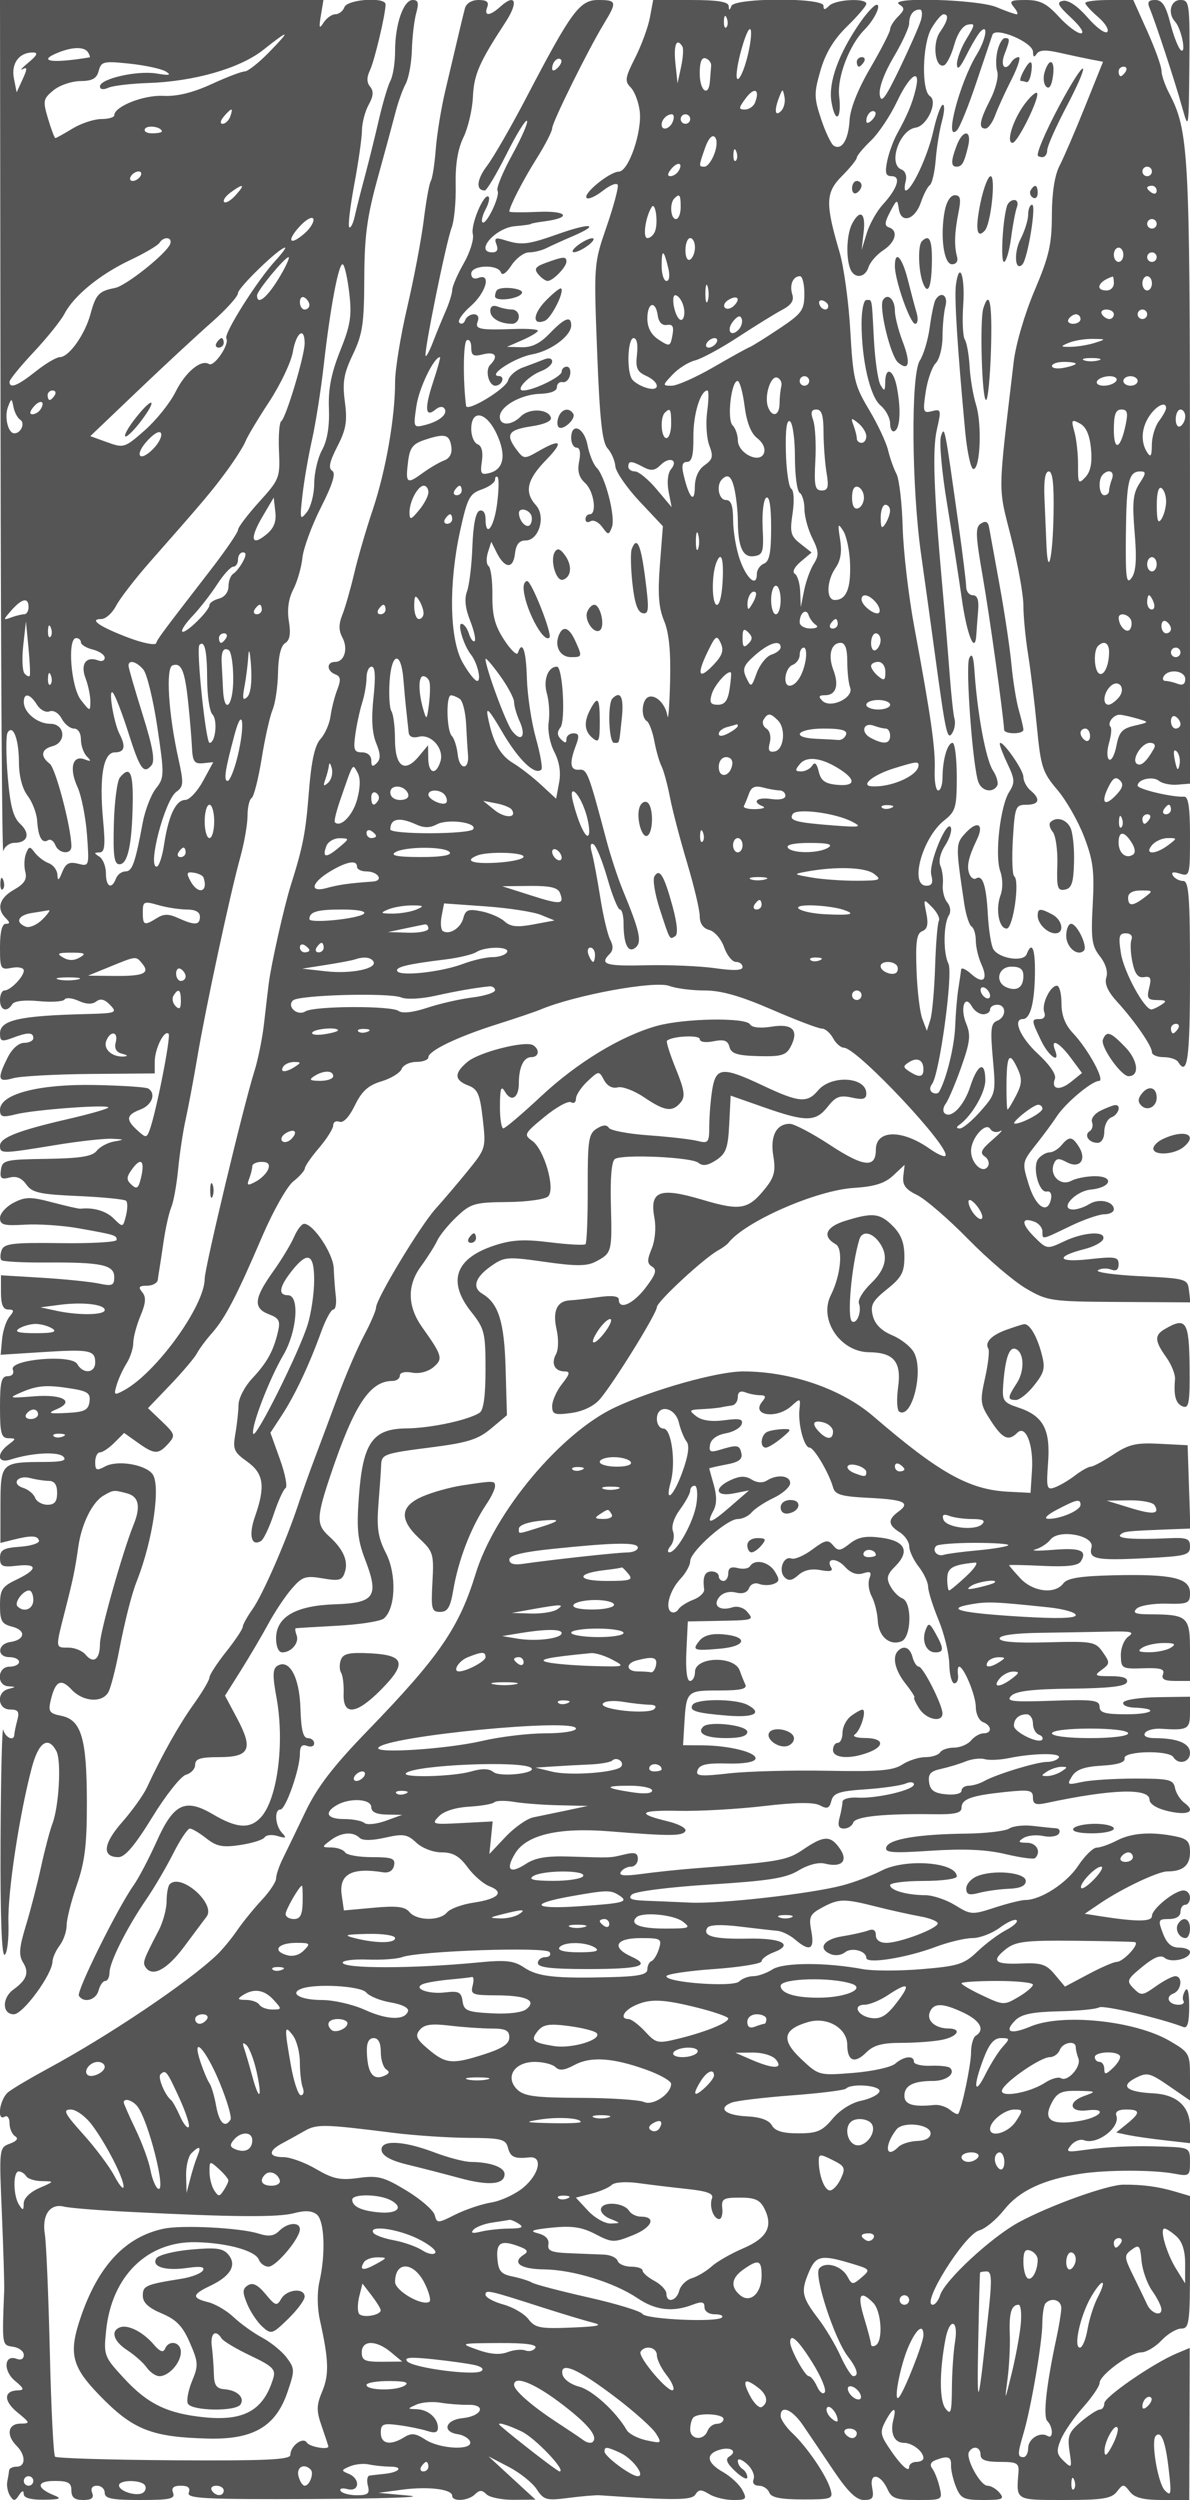 <svg xmlns="http://www.w3.org/2000/svg" version="1.0" width="250" height="525" viewBox="0 0 250 525" preserveAspectRatio="xMidYMid meet">
<g transform="translate(0,525) scale(0.01,-0.01)" fill="#555555" stroke="none">
<path d="M12 43475 c6 -4964 32 -8946 57 -8850 25 96 130 175 232 175 283 0 344 193 125 397 -149 139 -212 377 -264 998 -37 448 -38 863 -2 921 114 184 237 -139 238 -628 1 -288 70 -551 183 -700 99 -131 189 -366 199 -522 23 -345 103 -489 228 -411 51 32 120 -13 153 -99 72 -186 339 -210 339 -31 0 381 -330 1641 -454 1736 -204 155 -182 306 54 368 303 79 267 471 -43 471 -269 0 -557 236 -557 457 0 203 131 177 275 -54 68 -110 187 -173 266 -142 83 31 191 -33 255 -153 61 -115 177 -208 258 -208 86 0 146 -95 146 -230 0 -126 56 -287 125 -356 100 -101 90 -113 -49 -60 -253 97 -327 -193 -149 -580 82 -178 172 -627 200 -998 49 -669 48 -674 -188 -614 -186 46 -258 8 -332 -176 -71 -179 -96 -193 -101 -58 -3 98 -85 208 -181 244 -96 36 -228 136 -293 222 -105 140 -125 138 -186 -20 -38 -98 -44 -270 -14 -384 40 -155 -20 -249 -238 -374 -309 -175 -373 -397 -174 -596 93 -93 93 -120 0 -120 -77 0 -120 -175 -120 -486 0 -465 11 -484 250 -438 138 26 250 0 250 -57 0 -130 -281 -419 -407 -419 -51 0 -93 -90 -93 -200 0 -217 146 -268 257 -89 42 69 258 94 559 65 269 -26 513 -10 541 35 27 45 160 32 294 -29 161 -74 286 -78 371 -13 89 69 178 46 292 -74 155 -163 126 -174 -500 -190 -1410 -35 -1814 -126 -1814 -409 0 -164 37 -177 257 -94 326 124 443 124 443 -2 0 -55 -87 -100 -193 -100 -116 0 -255 -125 -350 -315 -221 -445 -201 -519 118 -428 151 43 883 83 1625 90 l1350 11 1 246 c0 272 201 677 291 587 54 -54 -268 -1681 -402 -2032 -61 -157 -77 -157 -252 2 -251 227 -237 325 62 439 245 93 335 336 164 441 -48 30 -554 63 -1125 74 -1176 23 -1989 -190 -1989 -521 0 -151 49 -165 325 -96 402 102 2026 219 1947 141 -31 -32 -409 -139 -839 -238 -1048 -242 -1433 -392 -1433 -561 0 -172 35 -172 1150 11 495 82 1035 142 1200 135 269 -12 275 -18 50 -57 -137 -24 -303 -112 -369 -197 -90 -116 -343 -157 -1050 -168 -874 -13 -933 -27 -962 -231 -25 -178 8 -207 181 -162 144 38 258 -10 353 -146 121 -171 281 -207 1090 -242 522 -23 976 -68 1008 -101 32 -32 30 -172 -5 -312 -62 -249 -66 -250 -255 -61 -160 160 -426 239 -701 208 -33 -4 -298 56 -590 133 -460 121 -567 120 -815 -8 -157 -81 -285 -225 -285 -320 0 -145 82 -167 525 -140 289 17 795 -17 1125 -76 780 -140 800 -146 800 -244 0 -46 -529 -77 -1176 -68 -994 14 -1186 -8 -1238 -143 -33 -88 -36 -184 -6 -214 30 -31 452 -53 937 -50 1166 8 1433 -49 1433 -306 0 -177 -42 -195 -325 -135 -179 37 -714 92 -1190 121 l-865 52 0 -359 c0 -256 44 -360 152 -360 125 0 130 -27 26 -152 -69 -84 -139 -298 -155 -475 l-29 -323 868 55 c1003 64 1118 42 1118 -216 0 -228 -255 -251 -377 -34 -118 212 -1437 97 -1354 -118 31 -81 -13 -137 -108 -137 -131 0 -161 -120 -161 -650 0 -551 27 -650 175 -653 167 -3 167 -10 0 -136 -259 -196 -226 -401 50 -311 436 141 993 172 1104 61 81 -81 -20 -111 -384 -112 -924 -3 -933 -11 -935 -910 l-1 -791 249 63 c394 99 528 96 561 -11 17 -55 -160 -114 -394 -131 -352 -25 -425 -66 -425 -236 0 -175 50 -199 350 -164 448 52 448 -76 0 -289 -309 -148 -350 -211 -350 -547 0 -323 38 -389 254 -443 299 -75 276 -276 -37 -322 -273 -40 -288 -318 -17 -318 110 0 200 -45 200 -100 0 -55 -90 -100 -200 -100 -256 0 -280 -395 -25 -412 167 -11 167 -13 0 -57 -257 -67 -226 -431 37 -431 170 0 200 -44 151 -225 -33 -124 -61 -259 -62 -300 -2 -150 -188 -70 -232 100 -25 96 -51 -941 -57 -2306 -8 -1605 23 -2459 86 -2420 55 33 90 340 79 681 -19 620 228 2255 490 3245 143 543 345 679 518 350 108 -204 54 -1161 -85 -1525 -52 -137 -159 -543 -237 -900 -77 -357 -221 -914 -319 -1236 -143 -470 -154 -624 -58 -779 131 -210 76 -363 -205 -566 -243 -175 -238 -519 9 -519 194 0 807 836 813 1109 2 77 69 228 150 335 81 107 147 298 147 425 0 126 96 508 214 847 170 491 213 849 211 1752 -2 1328 -118 1716 -538 1800 -248 49 -277 90 -223 319 97 414 213 475 439 232 246 -263 656 -286 779 -44 48 96 144 468 213 825 126 653 269 1221 380 1500 340 860 508 2029 324 2251 -166 200 -736 290 -988 155 -182 -98 -211 -85 -211 90 0 112 45 204 100 204 55 0 192 92 304 204 l204 204 286 -204 c352 -250 431 -253 640 -22 154 171 146 200 -130 465 l-295 282 468 489 c258 270 510 567 560 661 49 94 190 284 312 421 278 312 524 784 1056 2027 230 537 526 1061 657 1164 131 103 240 226 242 273 2 47 137 242 300 432 163 191 296 403 296 472 0 69 59 103 132 75 81 -31 206 102 324 345 146 300 281 421 558 504 201 61 391 177 423 259 31 82 171 149 310 149 139 0 253 44 253 98 0 136 619 433 1450 695 385 122 790 259 900 305 736 308 2406 614 2714 497 137 -52 469 -95 738 -95 349 0 750 -114 1410 -400 507 -220 981 -400 1052 -400 71 0 177 -90 236 -200 59 -110 162 -201 229 -202 280 -4 2273 -2129 2130 -2272 -26 -26 -174 41 -328 150 -585 412 -1131 402 -1131 -22 0 -390 -256 -363 -964 102 -372 244 -752 444 -844 444 -284 0 -416 -259 -346 -676 51 -304 21 -439 -148 -654 -375 -476 -530 -506 -1351 -262 -895 265 -1105 183 -998 -389 37 -198 13 -470 -58 -641 -100 -241 -98 -312 11 -379 105 -65 75 -160 -139 -441 -263 -345 -563 -477 -563 -247 0 72 -145 89 -425 50 -234 -33 -501 -64 -593 -67 -279 -12 -378 -220 -290 -609 46 -202 41 -430 -11 -522 -110 -197 -27 -363 182 -363 121 0 110 -53 -56 -263 -114 -145 -207 -354 -207 -464 0 -175 49 -193 399 -146 246 33 477 144 602 288 287 332 1199 1805 1199 1936 0 112 985 1025 1285 1190 91 51 188 121 215 156 355 453 1843 1106 2639 1157 437 28 651 96 828 262 l238 223 -28 -240 c-21 -184 47 -277 290 -395 174 -85 654 -499 1067 -920 412 -422 961 -890 1219 -1041 453 -266 522 -276 1963 -284 l1492 -9 -29 250 c-28 244 -52 251 -1029 300 -550 27 -948 84 -884 125 64 42 188 48 275 15 108 -42 159 -5 159 112 0 154 -72 166 -625 104 -666 -74 -715 55 -82 216 189 48 361 141 384 208 59 177 -410 149 -826 -50 -354 -168 -359 -167 -624 97 -278 278 -274 423 9 315 90 -35 164 -126 164 -203 0 -177 -27 -182 581 111 285 138 608 250 719 250 110 0 200 46 200 103 0 169 -312 237 -512 113 -102 -64 -255 -116 -340 -116 -307 0 33 385 369 419 430 42 502 281 85 281 -173 0 -397 -44 -498 -98 -221 -118 -459 110 -367 351 49 126 101 134 274 41 271 -145 426 50 256 322 -140 223 -205 229 -367 34 -68 -82 -181 -150 -250 -150 -69 0 -174 -59 -234 -131 -138 -166 8 -730 178 -691 69 15 107 -50 87 -150 -65 -341 -320 -182 -467 292 -144 464 -143 473 145 837 160 202 359 471 441 597 181 280 737 746 888 746 136 0 -224 662 -547 1005 -165 175 -241 373 -241 625 0 204 -43 370 -96 370 -142 0 -328 -393 -265 -558 32 -83 -6 -142 -92 -142 -184 0 -184 -17 22 -447 161 -339 414 -512 295 -203 -99 258 88 164 333 -167 l234 -316 -226 -183 c-245 -198 -429 -164 -342 64 32 84 -112 295 -354 518 -372 342 -543 734 -320 734 153 0 242 326 253 925 10 551 -61 730 -173 437 -67 -172 -583 -93 -701 107 -46 77 -97 404 -115 727 -33 613 -109 843 -249 756 -46 -28 -109 16 -140 99 -61 157 -17 350 162 724 153 319 10 402 -237 137 -216 -233 -216 -253 -32 -1488 35 -234 104 -450 154 -481 49 -30 89 -163 89 -294 0 -132 52 -354 116 -495 151 -330 40 -436 -215 -205 -111 100 -205 141 -209 91 -5 -49 -30 -225 -57 -390 -27 -165 -58 -525 -68 -800 -16 -426 -183 -1106 -337 -1377 -24 -42 -88 -49 -142 -16 -58 37 -62 107 -8 177 158 205 447 2327 345 2530 -112 221 -106 833 10 1015 47 74 32 190 -34 270 -64 77 -106 244 -94 371 13 126 -10 305 -50 397 -43 99 -4 271 95 422 92 140 148 310 126 377 -72 217 -476 -752 -413 -991 43 -165 15 -225 -103 -225 -362 0 -85 1010 376 1373 239 188 262 269 262 916 0 391 -40 711 -88 711 -107 0 -209 -350 -211 -725 0 -151 -41 -275 -91 -275 -49 0 -82 191 -73 425 17 453 -77 1115 -428 3003 -121 648 -231 1593 -245 2100 -14 507 -73 1012 -131 1122 -58 110 -138 335 -177 500 -40 165 -220 548 -401 850 -302 505 -334 640 -391 1650 -34 605 -136 1348 -225 1650 -304 1032 -297 1257 51 1605 170 171 310 344 310 384 0 40 133 201 295 356 162 155 409 524 548 819 271 572 507 728 394 261 -73 -301 -170 -535 -393 -939 -79 -146 -173 -405 -207 -575 -49 -244 -28 -311 97 -311 203 0 121 -258 -191 -600 -125 -137 -276 -407 -335 -600 l-107 -350 43 375 c47 404 -73 494 -240 182 -115 -215 -137 -704 -43 -949 83 -218 313 -198 386 33 34 105 172 264 307 352 264 173 325 414 121 482 -97 33 -91 106 25 326 143 270 152 273 183 60 46 -317 339 -228 464 140 55 164 139 327 187 361 48 35 104 275 124 534 20 259 80 624 132 812 51 188 60 342 18 342 -42 0 -133 -252 -202 -560 -114 -514 -453 -1240 -578 -1240 -28 0 -29 87 -1 194 30 111 -8 216 -88 246 -288 111 -45 830 298 880 241 35 474 548 300 661 -183 118 -160 1099 33 1425 95 162 208 294 252 294 120 0 93 -133 -75 -374 -165 -236 -103 -761 83 -699 58 19 155 212 216 428 66 238 179 407 285 427 160 31 158 4 -27 -299 -112 -183 -202 -423 -200 -533 3 -137 66 -75 202 197 109 218 242 441 296 495 169 169 111 -170 -85 -492 -361 -594 -691 -1864 -412 -1585 58 58 240 505 404 995 165 489 318 944 340 1009 60 178 851 -155 853 -359 1 -109 25 -123 76 -43 53 84 189 92 473 27 220 -50 517 -113 661 -141 l261 -50 -378 -940 c-208 -518 -450 -1079 -537 -1247 -101 -196 -159 -569 -160 -1036 -1 -613 -60 -866 -363 -1580 -207 -486 -395 -1128 -439 -1500 -337 -2853 -333 -2583 -54 -3689 142 -560 258 -1203 258 -1428 0 -226 44 -685 98 -1021 54 -337 138 -1025 186 -1530 81 -837 118 -953 427 -1316 187 -219 441 -664 565 -989 189 -493 219 -726 180 -1425 -39 -720 -18 -869 151 -1084 121 -153 173 -325 135 -444 -42 -132 29 -294 225 -509 375 -411 733 -930 733 -1061 0 -57 110 -104 244 -104 134 0 272 -45 306 -100 198 -320 250 64 250 1850 0 1631 -24 1950 -144 1950 -79 0 -175 50 -213 111 -46 74 1 88 144 43 206 -65 213 -39 213 778 0 614 -34 844 -125 838 -251 -15 -975 158 -975 232 0 134 321 205 448 100 68 -56 242 -92 387 -80 l265 22 -1 6503 c-2 6784 -25 7205 -441 8003 -86 165 -157 375 -157 466 -1 91 -134 462 -297 825 l-296 659 -504 0 c-277 0 -504 -29 -504 -63 0 -35 122 -168 271 -296 149 -128 234 -269 190 -312 -45 -43 -231 94 -414 305 -204 235 -402 370 -511 349 -147 -28 -118 -90 168 -358 200 -187 286 -324 203 -325 -78 0 -287 158 -463 350 -257 280 -395 350 -695 350 -321 0 -356 -21 -249 -150 68 -83 95 -150 59 -150 -36 0 -227 67 -424 150 -396 165 -2299 219 -2044 58 120 -76 116 -116 -25 -256 -91 -91 -166 -211 -166 -267 0 -55 -187 -420 -415 -811 -262 -448 -424 -855 -437 -1100 -24 -411 -164 -638 -332 -534 -55 34 -175 286 -266 560 -150 452 -151 544 -12 1024 105 362 280 651 558 922 222 217 404 430 404 474 0 126 -647 93 -780 -40 -93 -93 -120 -93 -120 0 0 173 -1864 168 -1934 -5 -40 -100 -52 -100 -58 0 -6 89 -237 125 -797 125 l-789 0 -69 -369 c-38 -204 -178 -584 -310 -845 -211 -417 -223 -492 -94 -621 81 -81 166 -304 190 -496 54 -435 -233 -1268 -438 -1273 -196 -4 -763 -467 -677 -553 36 -36 191 33 343 153 153 120 293 174 311 119 18 -54 -88 -450 -236 -878 -267 -774 -268 -793 -197 -2633 54 -1415 106 -1893 218 -2018 81 -90 155 -259 164 -376 9 -117 237 -449 507 -737 l492 -523 -63 -814 c-47 -612 -25 -902 88 -1172 104 -251 143 -642 126 -1287 -13 -510 -38 -829 -56 -709 -39 260 -271 475 -417 385 -127 -79 -138 -420 -15 -496 48 -30 119 -218 157 -418 37 -200 105 -437 150 -526 46 -90 127 -388 180 -663 53 -275 216 -894 361 -1377 144 -482 263 -983 263 -1113 0 -153 71 -255 202 -290 111 -29 251 -191 310 -361 59 -170 171 -309 248 -309 77 0 140 -48 140 -107 0 -74 -181 -81 -575 -25 -316 45 -969 73 -1450 61 -857 -20 -986 20 -766 240 74 74 78 170 11 295 -54 102 -148 501 -209 886 -61 385 -140 808 -177 941 -42 153 -28 217 37 177 57 -35 187 -357 290 -716 102 -359 221 -652 263 -652 42 0 76 -131 76 -292 0 -440 97 -635 252 -507 139 116 88 345 -265 1199 -103 248 -258 720 -346 1050 -379 1429 -406 1500 -575 1486 -189 -16 -209 137 -68 507 77 204 67 257 -50 257 -82 0 -148 -54 -148 -120 0 -91 -28 -92 -116 -4 -80 80 -84 155 -12 245 114 142 50 1279 -72 1279 -187 0 -292 -279 -212 -559 46 -161 64 -433 39 -604 -26 -178 24 -446 118 -627 107 -208 142 -429 100 -649 l-62 -334 -317 293 c-174 161 -438 366 -587 455 -276 166 -426 441 -531 975 -45 226 31 144 306 -327 340 -582 687 -915 819 -784 30 31 -22 329 -116 663 -93 334 -178 898 -188 1253 -16 590 -96 814 -190 533 -20 -61 -150 63 -288 275 -195 299 -251 512 -247 937 4 303 -33 578 -80 613 -47 34 -53 163 -14 286 l71 223 114 -228 c170 -337 346 -348 383 -25 23 199 88 281 223 281 281 0 431 505 219 739 -248 274 -192 534 201 939 391 402 335 475 -149 197 -294 -168 -309 -167 -455 25 -244 324 -184 423 299 496 283 42 441 113 417 186 -60 184 -456 199 -630 25 -198 -198 -443 -203 -443 -9 0 218 444 470 847 482 218 6 353 59 353 140 0 71 54 119 119 105 66 -14 136 54 157 150 21 96 -10 175 -69 175 -59 0 -107 -47 -107 -105 0 -106 -593 -395 -809 -395 -176 0 107 304 380 408 126 48 229 138 229 200 0 68 -70 85 -175 42 -96 -39 -294 -114 -440 -167 -146 -52 -286 -175 -311 -272 -46 -177 -866 -673 -883 -534 -67 543 -59 1331 14 1376 52 33 95 -35 95 -149 0 -172 43 -197 250 -145 258 65 328 -41 147 -222 -111 -111 -30 -437 108 -437 141 0 215 200 76 203 -255 7 337 391 701 456 390 70 818 388 818 608 0 209 -139 157 -450 -167 -203 -212 -377 -298 -594 -292 l-306 8 325 142 c179 79 325 167 325 197 0 29 -214 46 -475 37 -758 -27 -852 -8 -789 158 34 89 1 150 -81 150 -76 0 -158 -56 -183 -125 -25 -69 -79 -93 -122 -53 -43 40 64 196 236 347 327 287 441 701 164 595 -91 -35 -150 0 -150 89 0 182 564 204 624 24 25 -73 115 -11 220 150 99 150 264 273 369 273 104 0 268 40 363 88 96 48 348 163 561 254 587 252 376 287 -296 49 -653 -231 -779 -246 -1133 -135 -200 63 -231 47 -178 -90 42 -108 13 -166 -83 -166 -387 0 55 516 472 550 182 16 331 36 331 46 0 10 130 35 290 56 582 76 484 226 -131 199 -335 -15 -609 -12 -609 6 0 101 287 659 573 1113 180 286 327 572 327 635 0 126 758 1657 1090 2202 277 455 268 493 -123 493 -389 0 -561 -233 -1510 -2050 -316 -605 -686 -1247 -821 -1426 -223 -293 -245 -524 -51 -524 40 0 244 341 453 758 209 417 403 734 433 705 29 -29 -111 -351 -311 -715 -200 -364 -338 -702 -308 -752 64 -103 -241 -741 -317 -664 -28 28 1 149 65 268 64 119 93 240 65 268 -93 94 -383 -589 -332 -784 28 -106 -58 -382 -190 -613 -132 -232 -241 -482 -242 -556 0 -74 -63 -277 -139 -450 -76 -173 -195 -463 -264 -643 -69 -181 -139 -314 -156 -297 -46 46 428 2383 546 2693 55 145 93 549 85 898 -9 428 44 753 163 999 98 201 187 584 199 850 22 473 131 722 686 1571 276 422 211 614 -110 324 -222 -201 -350 -206 -275 -10 41 108 -10 150 -182 150 -145 0 -259 -70 -287 -175 -45 -173 -109 -442 -414 -1737 -86 -364 -175 -915 -199 -1226 -24 -310 -70 -607 -103 -661 -33 -53 -100 -424 -149 -824 -50 -400 -205 -1221 -346 -1825 -141 -604 -256 -1312 -256 -1573 0 -750 -195 -1863 -468 -2679 -139 -412 -316 -1020 -393 -1350 -78 -330 -190 -720 -249 -866 -76 -189 -76 -324 1 -468 128 -238 46 -516 -152 -516 -183 0 -179 -191 5 -262 114 -43 122 -112 41 -322 -56 -146 -120 -396 -141 -555 -21 -159 -115 -374 -210 -479 -122 -134 -193 -459 -245 -1111 -69 -872 -122 -1143 -383 -1971 -136 -433 -409 -1646 -460 -2050 -21 -165 -66 -548 -100 -850 -34 -302 -125 -752 -203 -1000 -225 -709 -1043 -4128 -1043 -4353 0 -571 -1025 -1986 -1701 -2347 -201 -108 -212 -99 -148 116 38 129 133 334 209 455 77 122 140 315 140 429 0 113 68 369 151 567 113 271 122 395 37 497 -89 107 -68 136 100 136 116 0 219 56 227 125 9 69 24 170 34 225 10 55 51 325 91 600 41 275 112 590 159 700 47 110 112 470 144 800 32 330 103 802 159 1050 55 248 165 833 244 1300 175 1038 694 3451 902 4197 83 301 152 692 152 869 0 177 39 346 86 375 47 29 142 402 211 828 68 426 172 889 230 1028 58 139 109 491 114 782 6 336 60 560 149 615 99 61 122 195 79 459 -40 245 -8 475 93 670 84 163 170 461 191 662 21 201 196 678 390 1061 248 491 317 717 235 768 -84 52 -54 194 109 510 184 358 213 529 158 939 -54 411 -24 591 169 994 203 424 236 648 239 1593 3 886 57 1294 279 2100 152 550 321 1175 376 1388 54 213 151 483 214 600 64 117 123 437 131 712 8 275 49 624 91 775 60 213 43 275 -73 275 -195 0 -371 -509 -371 -1071 0 -243 -44 -523 -97 -623 -53 -99 -162 -467 -243 -818 -81 -351 -213 -885 -294 -1188 -82 -302 -177 -679 -212 -837 -35 -158 -88 -263 -117 -234 -29 29 19 432 105 895 87 463 160 973 162 1134 1 161 65 404 141 542 100 179 108 286 32 378 -75 90 -76 196 -3 350 97 208 326 1175 326 1380 0 161 -800 108 -864 -58 -31 -83 -118 -150 -192 -150 -74 0 -184 -79 -246 -175 -91 -143 -101 -116 -57 150 l54 325 -3398 0 -3397 0 12 -9025z m19335 8600 c-37 -124 -239 -581 -448 -1016 -303 -628 -388 -741 -417 -550 -21 144 96 462 291 791 180 303 327 621 327 708 0 177 88 292 223 292 50 0 60 -101 24 -225z m-4087 -148 c-33 -33 -56 26 -52 131 5 117 28 141 60 61 29 -72 26 -159 -8 -192z m413 -726 c-72 -247 -157 -405 -189 -350 -31 54 15 347 103 649 93 320 172 466 189 350 16 -110 -31 -402 -103 -649z m-10023 199 c-215 -220 -444 -400 -508 -400 -65 0 -381 -120 -702 -268 -396 -181 -723 -260 -1014 -245 -410 21 -1026 -224 -1026 -409 0 -43 -124 -78 -275 -78 -151 -1 -422 -91 -602 -200 -180 -110 -342 -200 -360 -200 -17 0 -86 182 -153 405 -112 376 -105 418 110 596 126 106 380 194 564 196 256 2 348 53 390 216 52 196 102 208 649 150 325 -34 667 -108 760 -164 125 -78 78 -88 -192 -43 -408 68 -1191 -109 -1191 -271 0 -64 69 -76 175 -28 96 43 468 87 825 99 975 31 1938 307 2429 695 560 444 591 431 121 -51z m8686 123 c26 -43 14 -234 -27 -425 l-75 -348 -45 425 c-40 387 26 544 147 348z m-12486 -123 c34 -55 48 -102 31 -105 -802 -132 -1116 -83 -656 102 305 122 550 124 625 3z m-1250 -211 c-137 -113 -193 -177 -124 -141 101 52 101 10 0 -211 l-126 -276 -58 294 c-61 314 112 547 402 543 112 -2 85 -61 -94 -209z m11118 -111 c-71 -71 -118 -77 -118 -15 0 134 118 252 185 185 28 -28 -2 -105 -67 -170z m3222 39 c-5 -64 -17 -207 -25 -317 -26 -352 -215 -214 -215 158 0 243 41 345 125 317 69 -23 121 -94 115 -158z m8710 -117 c-34 -55 -82 -100 -106 -100 -24 0 -44 45 -44 100 0 55 48 100 106 100 58 0 78 -45 44 -100z m-7787 -653 c-31 -81 -128 -147 -215 -147 -137 0 -134 31 22 241 180 240 299 182 193 -94z m546 -178 c-130 -130 -148 15 -37 298 70 176 73 176 109 -3 21 -102 -11 -234 -72 -295z m-11573 -119 c-31 -82 -103 -150 -159 -150 -58 0 -49 64 23 150 68 83 140 150 159 150 19 0 9 -67 -23 -150z m13482 -72 c-71 -71 -118 -77 -118 -15 0 134 118 252 185 185 28 -28 -2 -105 -67 -170z m-4182 -28 c-61 -159 -236 -208 -236 -67 0 106 109 217 214 217 44 0 54 -67 22 -150z m364 50 c0 -55 -45 -100 -100 -100 -55 0 -100 45 -100 100 0 55 45 100 100 100 55 0 100 -45 100 -100z m-11100 -261 c0 -21 -93 -39 -206 -39 -113 0 -179 43 -147 96 54 86 353 38 353 -57z m11606 -473 c-55 -146 -147 -266 -204 -266 -127 0 -127 0 10 393 68 194 149 286 204 231 55 -55 51 -197 -10 -358z m454 -139 c-33 -33 -56 26 -52 131 5 117 28 141 60 61 29 -72 26 -159 -8 -192z m-1206 -220 c-36 -59 -114 -107 -172 -107 -66 0 -59 57 20 152 137 166 260 129 152 -45z m9946 -7 c0 -55 -45 -100 -100 -100 -55 0 -100 45 -100 100 0 55 45 100 100 100 55 0 100 -45 100 -100z m-21250 -100 c-34 -55 -107 -100 -162 -100 -55 0 -72 45 -38 100 34 55 107 100 162 100 55 0 72 -45 38 -100z m1999 -401 c-99 -110 -208 -174 -240 -141 -32 32 29 122 135 200 274 201 318 176 105 -59z m19351 95 c0 -58 -45 -78 -100 -44 -55 34 -100 82 -100 106 0 24 45 44 100 44 55 0 100 -48 100 -106z m-10000 -344 c0 -137 -45 -250 -100 -250 -112 0 -137 330 -33 433 110 111 133 79 133 -183z m-539 -507 c-30 -79 -102 -143 -160 -143 -102 0 -44 435 88 650 79 130 144 -321 72 -507z m-7367 -48 c-314 -273 -381 -150 -88 161 132 141 257 206 277 145 20 -61 -65 -199 -189 -306z m17906 205 c0 -55 -45 -100 -100 -100 -55 0 -100 45 -100 100 0 55 45 100 100 100 55 0 100 -45 100 -100z m-20723 -419 c-65 -194 -926 -883 -1161 -928 -338 -65 -403 -134 -514 -544 -117 -435 -453 -909 -646 -909 -70 0 -298 -135 -506 -300 -380 -302 -550 -369 -550 -218 0 46 229 327 509 625 280 299 570 660 645 803 198 380 747 829 1380 1128 305 144 582 307 616 362 87 141 275 125 227 -19z m11023 -75 c0 -107 -45 -222 -100 -256 -57 -35 -100 49 -100 194 0 141 45 256 100 256 55 0 100 -87 100 -194z m-8815 -281 c-389 -424 -1090 -1536 -1030 -1633 73 -118 -256 -603 -364 -537 -168 105 -496 -168 -703 -584 -115 -232 -404 -593 -643 -804 -423 -373 -445 -380 -791 -255 l-357 129 1001 955 c550 525 1248 1172 1551 1438 303 267 551 541 551 611 0 114 870 955 988 955 27 0 -64 -124 -203 -275z m17815 125 c0 -82 -45 -150 -100 -150 -55 0 -100 68 -100 150 0 83 45 150 100 150 55 0 100 -67 100 -150z m-9562 -275 c39 -163 24 -275 -36 -275 -56 0 -102 143 -102 317 0 364 44 351 138 -42z m10262 225 c0 -55 -45 -100 -100 -100 -55 0 -100 45 -100 100 0 55 45 100 100 100 55 0 100 -45 100 -100z m-18345 -275 c-285 -520 -555 -777 -555 -528 0 96 583 803 663 803 23 0 -26 -124 -108 -275z m1383 -484 c56 -473 25 -669 -192 -1209 -188 -472 -252 -798 -236 -1214 14 -375 -35 -670 -144 -868 -91 -165 -165 -483 -165 -706 -1 -223 -71 -493 -155 -600 -143 -179 -150 -152 -92 356 34 303 125 829 202 1170 76 340 186 1038 244 1550 139 1234 319 2180 403 2128 38 -23 99 -296 135 -607z m9560 -16 c-1 -340 -50 -407 -525 -725 -288 -192 -568 -367 -623 -389 -55 -21 -400 -212 -767 -425 -368 -212 -759 -386 -871 -386 -198 0 -198 5 18 234 121 129 333 263 470 297 138 34 545 254 905 490 361 236 777 493 926 572 193 101 255 195 214 324 -64 199 14 383 161 383 52 0 93 -169 92 -375z m6502 225 c0 -82 -67 -150 -150 -150 -260 0 -176 197 125 292 14 4 25 -59 25 -142z m800 0 c0 -82 -45 -150 -100 -150 -55 0 -100 68 -100 150 0 83 45 150 100 150 55 0 100 -67 100 -150z m-9334 -377 c-28 -68 -49 12 -47 177 3 165 25 220 50 123 26 -97 24 -232 -3 -300z m-8366 -79 c0 -52 -45 -94 -100 -94 -55 0 -100 70 -100 156 0 86 45 128 100 94 55 -34 100 -104 100 -156z m7852 -2 c61 -190 0 -383 -90 -284 -106 118 -163 492 -75 492 55 0 129 -93 165 -208z m1068 -12 c-64 -64 -150 -83 -190 -43 -41 41 -9 114 70 163 187 115 271 31 120 -120z m1980 -5 c0 -117 -146 -88 -187 38 -21 61 13 95 75 75 61 -21 112 -72 112 -113z m-3582 -200 c20 -142 92 -215 193 -199 122 20 150 -34 115 -220 -45 -236 -58 -240 -287 -90 -161 106 -239 252 -239 446 0 339 172 389 218 63z m9582 25 c0 -55 -42 -100 -94 -100 -52 0 -122 45 -156 100 -34 55 8 100 94 100 86 0 156 -45 156 -100z m700 0 c0 -55 -45 -100 -100 -100 -55 0 -100 45 -100 100 0 55 45 100 100 100 55 0 100 -45 100 -100z m-8587 -327 c-167 -167 -261 -1 -106 186 94 112 148 126 176 43 22 -66 -10 -169 -70 -229z m7187 227 c0 -55 -70 -100 -156 -100 -86 0 -128 45 -94 100 34 55 104 100 156 100 52 0 94 -45 94 -100z m-16300 -509 c0 -264 -395 -1576 -492 -1636 -40 -25 -61 -306 -47 -625 25 -561 11 -598 -418 -1071 -243 -269 -443 -533 -443 -586 0 -53 -259 -432 -575 -841 -1038 -1343 -1112 -1444 -1144 -1538 -17 -52 -278 0 -581 114 -601 227 -843 392 -573 392 93 0 232 125 311 277 79 152 400 568 714 925 1116 1266 1302 1486 1618 1917 175 240 350 516 387 612 37 97 261 471 498 832 237 361 460 831 497 1046 69 410 248 541 248 182z m6982 -234 c-33 -282 1 -363 189 -448 301 -137 304 -346 4 -252 -124 38 -258 120 -298 181 -117 177 -89 862 34 862 67 0 95 -134 71 -343z m1668 243 c-34 -55 -107 -100 -162 -100 -55 0 -72 45 -38 100 34 55 107 100 162 100 55 0 72 -45 38 -100z m7950 0 c-137 -44 -362 -81 -500 -83 -227 -3 -232 5 -50 83 110 47 335 85 500 83 293 -3 294 -5 50 -83z m-13902 -825 c-183 -556 -166 -756 52 -575 79 66 155 72 190 16 72 -116 -116 -269 -425 -345 -229 -56 -234 -44 -166 409 57 378 368 1020 494 1020 16 0 -49 -236 -145 -525z m13975 456 c-97 -26 -232 -24 -300 3 -68 28 12 49 177 47 165 -3 220 -25 123 -50z m-473 -69 c0 -21 -112 -60 -250 -86 -137 -27 -250 -10 -250 38 0 47 113 86 250 86 138 0 250 -17 250 -38z m-6186 -474 c-19 -76 -36 -239 -37 -363 -2 -255 -154 -302 -241 -75 -86 224 53 671 193 620 66 -25 105 -107 85 -182z m586 112 c0 -55 -45 -100 -100 -100 -55 0 -100 45 -100 100 0 55 45 100 100 100 55 0 100 -45 100 -100z m6450 0 c-34 -55 -152 -100 -262 -100 -110 0 -172 45 -138 100 34 55 152 100 262 100 110 0 172 -45 138 -100z m450 0 c0 -55 -67 -100 -150 -100 -82 0 -150 45 -150 100 0 55 68 100 150 100 83 0 150 -45 150 -100z m-8258 -525 c45 -349 135 -577 268 -679 120 -93 175 -218 139 -313 -89 -230 -547 -3 -548 272 -1 113 -51 255 -111 315 -121 121 -29 930 106 930 43 0 109 -236 146 -525z m-14492 225 c-34 -55 -82 -100 -106 -100 -24 0 -44 45 -44 100 0 55 48 100 106 100 58 0 78 -45 44 -100z m13707 -340 c-33 -242 -13 -563 44 -713 88 -232 73 -296 -98 -416 -130 -91 -204 -257 -206 -462 -3 -354 -121 -226 -235 256 -48 199 -28 275 72 275 101 0 137 142 133 525 -5 469 148 975 295 975 30 0 28 -198 -5 -440z m-14433 -174 c111 -70 17 -286 -123 -286 -133 0 -215 348 -131 561 71 182 76 181 114 -11 21 -110 85 -229 140 -264z m430 221 c-36 -59 -114 -107 -172 -107 -66 0 -59 57 20 152 137 166 260 129 152 -45z m23643 18 c-2 -41 -69 -162 -150 -269 -81 -107 -148 -332 -149 -500 -1 -234 -24 -271 -98 -156 -143 221 -121 526 56 778 150 215 347 300 341 147z m-10397 -325 c0 -165 -45 -300 -100 -300 -111 0 -138 429 -33 533 113 113 133 78 133 -233z m3201 -175 c1 -261 29 -644 63 -850 51 -307 32 -375 -103 -375 -139 0 -160 98 -132 625 19 344 -2 726 -45 850 -59 167 -41 225 68 225 110 0 148 -123 149 -475z m6346 150 c-108 -513 -247 -566 -247 -95 0 316 39 420 158 420 126 0 144 -67 89 -325z m1253 181 c0 -79 -45 -172 -100 -206 -55 -34 -100 31 -100 144 0 113 45 206 100 206 55 0 100 -65 100 -144z m-14468 -364 c209 -443 155 -746 -146 -825 -182 -47 -201 -17 -162 249 28 194 -4 321 -90 354 -74 28 -134 172 -134 319 0 424 315 367 532 -97z m6268 -492 c0 -379 45 -716 100 -750 55 -34 100 -187 100 -341 0 -153 74 -427 165 -609 139 -280 144 -362 31 -540 -73 -115 -164 -367 -203 -560 l-70 -350 -12 319 c-6 176 -57 348 -113 382 -60 37 -8 143 125 255 l227 191 -234 184 c-206 162 -226 236 -165 639 39 262 27 482 -27 515 -53 33 -104 379 -114 770 -12 471 18 690 86 647 57 -35 104 -373 104 -752z m1500 438 c0 -76 -45 -138 -100 -138 -55 0 -100 41 -100 92 0 50 -31 174 -69 275 -60 161 -48 167 100 46 93 -76 169 -199 169 -275z m4720 -261 c28 -296 -8 -479 -117 -597 -146 -156 -158 -137 -155 250 1 231 -33 546 -76 700 -71 255 -61 271 114 177 131 -70 206 -239 234 -530z m-19705 -7 c-297 -297 -399 -122 -109 186 143 153 256 209 279 140 21 -64 -55 -211 -170 -326z m6267 47 c20 -139 -34 -242 -150 -286 -100 -37 -305 -157 -456 -267 -330 -241 -360 -217 -303 243 37 295 99 374 361 460 416 136 510 111 548 -150z m4614 -472 c-67 -80 -87 -273 -50 -466 l64 -329 -315 375 c-173 206 -378 375 -455 375 -77 0 -140 45 -140 100 0 128 65 126 318 -10 160 -85 240 -75 361 46 186 186 380 105 217 -91z m8037 -953 c-17 -919 -120 -1355 -149 -634 -9 216 -27 651 -41 967 -17 385 13 575 91 575 81 0 111 -274 99 -908z m1228 750 c-34 -87 -61 -200 -61 -250 0 -51 -45 -92 -100 -92 -112 0 -137 330 -33 433 126 127 254 67 194 -91z m577 -96 c-135 -207 -154 -397 -101 -1030 47 -564 29 -824 -65 -953 -109 -149 -128 -2 -119 911 12 1127 58 1326 305 1326 124 0 120 -40 -20 -254z m-13496 -434 c-66 -499 -242 -720 -242 -304 0 122 -52 191 -125 167 -81 -27 -134 -292 -151 -752 -14 -391 -65 -814 -113 -942 -58 -155 -37 -356 64 -610 82 -209 126 -403 97 -433 -30 -29 -83 40 -120 154 -36 115 -106 208 -156 208 -93 0 47 -457 198 -647 135 -170 226 -553 131 -553 -48 0 -186 175 -307 389 -275 490 -296 1649 -50 2770 150 683 198 774 450 862 155 54 282 147 282 205 0 59 25 83 55 52 30 -30 24 -285 -13 -566z m4996 276 c34 -172 63 -454 63 -625 3 -552 104 -776 337 -743 191 27 209 85 184 597 -15 313 19 596 75 631 67 41 103 -181 103 -631 0 -526 -37 -710 -150 -753 -82 -32 -150 -130 -150 -219 0 -286 -217 -100 -359 309 -76 218 -139 587 -139 821 -2 310 -42 425 -152 425 -150 0 -209 308 -83 433 131 132 209 62 271 -245z m-6438 -27 c0 -76 -89 -245 -197 -375 -170 -205 -197 -212 -200 -54 -4 230 174 568 301 568 53 0 96 -63 96 -139z m700 39 c0 -55 -48 -100 -106 -100 -58 0 -78 45 -44 100 34 55 82 100 106 100 24 0 44 -45 44 -100z m8450 -150 c0 -101 -56 -202 -125 -225 -79 -26 -125 56 -125 225 0 169 46 251 125 225 69 -23 125 -124 125 -225z m6348 -81 c0 -120 -45 -286 -98 -369 -71 -110 -97 -34 -98 281 -1 262 37 407 98 369 55 -34 99 -160 98 -281z m-18911 -700 c-314 -254 -344 -76 -66 393 l229 388 34 -297 c24 -216 -30 -348 -197 -484z m13111 506 c0 -69 -45 -192 -98 -275 -76 -117 -97 -89 -98 125 -1 151 43 275 98 275 55 0 99 -56 98 -125z m-7548 -75 c34 -55 31 -150 -7 -211 -67 -108 -238 58 -241 236 -3 110 176 92 248 -25z m-1650 -100 c0 -55 -48 -100 -106 -100 -58 0 -78 45 -44 100 34 55 82 100 106 100 24 0 44 -45 44 -100z m8359 -950 c16 -518 -84 -750 -321 -750 -186 0 -175 402 17 676 106 153 136 338 94 598 -53 332 -45 352 67 176 70 -110 135 -425 143 -700z m-3193 323 c-28 -68 -49 12 -47 177 3 165 25 220 50 123 26 -97 24 -232 -3 -300z m-9563 -267 c-57 -107 -149 -223 -204 -256 -54 -34 -99 -153 -99 -265 0 -120 -83 -225 -200 -256 -110 -29 -200 -90 -200 -136 0 -118 -511 -616 -571 -556 -27 28 72 177 220 331 147 155 378 451 511 657 133 206 287 375 341 375 55 0 99 68 99 150 0 83 47 150 104 150 71 0 71 -61 -1 -194z m10077 -431 c-17 -308 -71 -504 -130 -475 -97 49 -100 623 -4 875 104 274 163 98 134 -400z m9120 375 c0 -82 -45 -150 -100 -150 -55 0 -100 68 -100 150 0 83 45 150 100 150 55 0 100 -67 100 -150z m-7900 -750 c0 -165 -45 -300 -100 -300 -55 0 -100 135 -100 300 0 165 45 300 100 300 55 0 100 -135 100 -300z m-588 -67 c-87 -150 -106 -155 -109 -25 -3 169 102 320 173 250 23 -24 -5 -125 -64 -225z m-6914 -208 c1 -69 -43 -125 -98 -125 -55 0 -99 124 -98 275 1 214 22 242 98 125 53 -82 98 -206 98 -275z m9504 223 c70 -84 99 -181 65 -215 -73 -72 -367 151 -367 279 0 138 163 103 302 -64z m5834 2 c32 -82 14 -150 -39 -150 -53 0 -97 68 -97 150 0 83 18 150 39 150 22 0 66 -67 97 -150z m-23636 -100 c0 -82 -41 -150 -92 -150 -50 0 -174 -30 -275 -67 -173 -63 -172 -55 7 150 223 253 360 279 360 67z m4900 -50 c0 -55 -48 -100 -106 -100 -58 0 -78 45 -44 100 34 55 82 100 106 100 24 0 44 -45 44 -100z m2600 0 c0 -55 -48 -100 -106 -100 -58 0 -78 45 -44 100 34 55 82 100 106 100 24 0 44 -45 44 -100z m9040 -323 c63 -43 14 -75 -115 -75 -124 -1 -225 58 -225 131 0 194 138 303 188 148 23 -72 91 -164 152 -204z m6610 123 c34 -55 31 -150 -7 -211 -67 -108 -238 58 -241 236 -3 110 176 92 248 -25z m-6150 -100 c0 -55 -48 -100 -106 -100 -58 0 -78 45 -44 100 34 55 82 100 106 100 24 0 44 -45 44 -100z m7000 -106 c0 -52 -45 -94 -100 -94 -55 0 -100 70 -100 156 0 86 45 128 100 94 55 -34 100 -104 100 -156z m-23976 -987 c-15 -24 -64 -2 -109 50 -45 51 -57 318 -26 593 l56 500 53 -550 c29 -302 41 -569 26 -593z m436 820 c-33 -33 -56 26 -52 131 5 117 28 141 60 61 29 -72 26 -159 -8 -192z m14660 -147 c-93 -93 -120 -67 -120 120 0 187 27 213 120 120 93 -93 93 -147 0 -240z m-10970 120 c-34 -55 -82 -100 -106 -100 -24 0 -44 45 -44 100 0 55 48 100 106 100 58 0 78 -45 44 -100z m10249 -551 c-315 -335 -372 -234 -140 248 172 358 200 378 282 199 69 -152 36 -258 -142 -447z m3501 507 c0 -79 -45 -172 -100 -206 -55 -34 -100 31 -100 144 0 113 45 206 100 206 55 0 100 -65 100 -144z m-16800 -45 c0 -49 113 -118 250 -152 138 -35 250 -112 250 -172 0 -59 -60 -85 -134 -57 -256 98 -382 -75 -270 -370 57 -150 103 -371 102 -492 -2 -214 -6 -213 -198 32 -210 268 -289 1300 -100 1300 55 0 100 -40 100 -89z m2652 -766 c1 -352 51 -688 110 -747 115 -115 66 -598 -59 -598 -80 0 -286 1984 -213 2056 108 109 160 -121 162 -711z m840 -384 c-91 -85 -104 -32 -55 227 35 185 71 478 81 650 11 171 36 69 56 -227 23 -334 -8 -582 -82 -650z m11208 1046 c0 -52 -86 -121 -192 -154 -105 -34 -244 -206 -309 -382 -113 -311 -120 -314 -221 -102 -87 185 -58 259 184 472 294 258 538 333 538 166z m1400 -299 c0 -215 27 -462 60 -547 82 -214 -412 -449 -583 -278 -89 89 -76 117 56 117 231 0 298 206 174 532 -117 308 -47 568 154 568 95 0 139 -124 139 -392z m5500 200 c0 -283 -108 -515 -210 -452 -105 65 -121 480 -23 577 125 125 233 67 233 -125z m-18400 -564 c0 -577 -190 -771 -215 -219 -8 179 -20 415 -27 525 -16 265 35 366 149 296 51 -32 93 -303 93 -602z m12023 381 c-54 -301 -198 -525 -335 -525 -150 0 -96 375 62 436 83 32 150 127 150 211 0 84 39 153 86 153 48 0 64 -124 37 -275z m7877 175 c0 -55 -45 -100 -100 -100 -55 0 -100 45 -100 100 0 55 45 100 100 100 55 0 100 -45 100 -100z m-16326 -557 c17 -216 46 -528 65 -693 18 -165 39 -361 47 -437 9 -84 89 -117 208 -86 263 69 544 -250 458 -520 -94 -297 -251 -255 -255 68 l-4 275 -196 -236 c-298 -357 -497 -214 -499 358 0 263 -34 530 -75 593 -40 64 -57 347 -38 630 41 607 240 640 289 48z m2326 -487 c0 -81 52 -261 116 -402 146 -319 32 -456 -163 -197 -129 171 -553 1325 -553 1504 0 38 135 -117 300 -345 165 -228 300 -480 300 -560z m-7787 681 c75 -90 207 -635 293 -1211 149 -1002 148 -1058 -31 -1285 -102 -130 -227 -452 -276 -714 -160 -858 -220 -1027 -364 -1027 -78 0 -167 -67 -199 -150 -91 -238 -211 -175 -211 111 0 144 -62 301 -137 349 -117 73 -116 87 1 88 112 2 127 137 77 677 -84 914 4 1425 247 1425 204 0 235 120 100 382 -127 246 -246 988 -140 868 49 -55 193 -427 320 -826 248 -783 326 -892 491 -694 77 93 25 387 -189 1069 -162 518 -295 977 -295 1021 0 134 168 89 313 -83z m940 -684 c35 -332 71 -760 80 -953 14 -294 51 -346 232 -328 l215 22 -215 -396 c-118 -218 -287 -397 -374 -397 -197 -1 -353 -332 -444 -938 -38 -255 -109 -463 -156 -463 -196 0 172 1399 414 1572 153 109 157 180 42 700 -208 937 -268 1904 -122 1955 185 64 257 -104 328 -774z m14647 635 c0 -178 -25 -192 -150 -88 -82 68 -150 164 -150 212 0 49 68 88 150 88 86 0 150 -90 150 -212z m-10754 -539 c-47 -443 -29 -748 57 -955 94 -229 97 -334 11 -420 -85 -85 -114 -72 -114 56 0 101 -78 170 -194 170 -166 0 -186 53 -141 375 28 206 93 505 143 665 51 159 92 396 92 525 0 129 49 235 108 235 73 0 86 -209 38 -651z m-6786 278 c-33 -33 -56 26 -52 131 5 117 28 141 60 61 29 -72 26 -159 -8 -192z m14267 -102 c-37 -239 -101 -325 -245 -325 -156 0 -182 46 -129 225 59 196 346 516 403 449 11 -13 -2 -170 -29 -349z m9573 214 c0 -105 -54 -140 -158 -100 -87 34 -202 61 -256 61 -54 0 -70 45 -36 100 101 163 450 116 450 -61z m-15880 -50 c21 -61 17 -275 -8 -475 -43 -337 -52 -345 -119 -114 -106 364 -107 700 -1 700 50 0 108 -50 128 -111z m14484 -335 c-71 -85 -168 -154 -216 -154 -128 0 -108 240 32 380 177 177 346 -30 184 -226z m-13845 -31 c61 -40 120 -275 133 -523 12 -247 30 -540 40 -650 29 -327 -179 -327 -215 0 -18 165 -74 343 -125 395 -110 113 -125 856 -17 853 41 0 124 -34 184 -75z m9041 -123 c0 -55 -112 -100 -250 -100 -137 0 -250 45 -250 100 0 55 113 100 250 100 138 0 250 -45 250 -100z m-13705 -1070 c-70 -291 -166 -530 -213 -530 -89 0 -53 236 150 988 165 614 222 205 63 -458z m11347 742 c174 -174 128 -615 -67 -653 -119 -23 -145 24 -103 185 32 124 2 250 -70 295 -70 43 -97 129 -59 190 88 143 142 140 299 -17z m7558 35 c248 -73 248 -74 -65 -146 -259 -60 -326 -134 -380 -420 -36 -190 -105 -322 -153 -292 -49 30 -50 183 -4 345 46 160 61 314 33 342 -79 79 67 265 200 254 65 -5 232 -43 369 -83z m900 -113 c0 -52 -45 -94 -100 -94 -55 0 -100 70 -100 156 0 86 45 128 100 94 55 -34 100 -104 100 -156z m-9300 -40 c0 -26 -90 -95 -200 -154 -121 -65 -200 -69 -200 -11 0 53 79 117 175 142 96 25 186 51 200 57 14 7 25 -9 25 -34z m3108 -54 c51 0 92 -67 92 -150 0 -176 -136 -191 -409 -45 -221 118 -153 340 77 252 82 -31 190 -57 240 -57z m-833 -125 c-23 -69 -94 -120 -158 -115 -64 6 -274 17 -467 25 -550 24 -409 215 158 215 363 0 497 -36 467 -125z m5125 -31 c0 -86 -45 -128 -100 -94 -55 34 -100 104 -100 156 0 52 45 94 100 94 55 0 100 -70 100 -156z m1340 -269 c-153 -268 -266 -371 -352 -318 -130 81 92 443 271 443 94 0 125 -48 81 -125z m539 -339 c-29 -138 -54 -113 -97 97 -37 182 -23 248 40 185 53 -53 79 -180 57 -282z m-9397 -3 c-48 -251 -282 -285 -282 -41 0 123 65 208 157 208 93 0 144 -68 125 -167z m2278 -99 c334 -219 299 -352 -81 -315 -247 24 -335 88 -379 280 -40 168 -83 209 -135 125 -42 -68 -147 -124 -233 -124 -131 0 -135 26 -27 156 146 177 471 130 855 -122z m-10765 -270 c-97 -88 -110 -73 -60 69 36 101 70 236 77 300 6 64 33 33 59 -69 26 -102 -8 -237 -76 -300z m12402 361 c-9 -215 -586 -469 -992 -437 -236 19 46 243 474 376 472 146 522 152 518 61z m-11794 -713 c-90 -335 -349 -600 -468 -480 -21 20 32 235 116 477 277 800 252 760 360 567 64 -114 61 -308 -8 -564z m15918 65 c-237 -238 -298 -108 -112 240 81 151 139 175 221 93 83 -83 54 -170 -109 -333z m-14846 48 c24 -73 -44 -125 -167 -125 -123 0 -208 65 -208 157 0 184 312 157 375 -32z m7800 76 c69 0 125 -51 125 -112 0 -67 -120 -94 -300 -68 -298 44 -414 -58 -175 -155 69 -28 -1 -54 -156 -58 -154 -4 -263 26 -240 67 22 41 70 159 107 261 48 136 128 170 290 127 123 -33 280 -61 349 -62z m-8429 -208 c-86 -139 -146 -113 -146 63 0 86 46 128 102 93 56 -35 75 -105 44 -156z m1408 100 c36 -58 45 -127 20 -152 -69 -70 -374 68 -374 170 0 125 274 111 354 -18z m2947 -345 c63 -192 94 -406 69 -474 -47 -126 -216 225 -334 695 -97 388 125 202 265 -221z m-1548 47 c111 -179 -147 -182 -367 -4 l-235 191 276 -53 c152 -29 299 -89 326 -134z m-6253 -245 c0 -192 -45 -350 -100 -350 -55 0 -100 158 -100 350 0 193 45 350 100 350 55 0 100 -157 100 -350z m14219 282 c-72 -29 -159 -26 -192 8 -33 33 26 56 131 52 117 -5 141 -28 61 -60z m5881 -32 c0 -55 -48 -100 -106 -100 -58 0 -78 45 -44 100 34 55 82 100 106 100 24 0 44 -45 44 -100z m-6700 -255 c222 -114 176 -123 -400 -79 -789 61 -932 101 -847 238 79 129 889 26 1247 -159z m5660 -118 c-33 -33 -56 26 -52 131 5 117 28 141 60 61 29 -72 26 -159 -8 -192z m590 173 c-34 -55 -82 -100 -106 -100 -24 0 -44 45 -44 100 0 55 48 100 106 100 58 0 78 -45 44 -100z m-15417 -110 c175 -80 298 -80 446 -1 226 121 850 38 763 -101 -69 -112 -1742 -116 -1742 -5 0 227 187 264 533 107z m-833 -246 c0 -24 -45 -44 -100 -44 -55 0 -100 48 -100 106 0 58 45 78 100 44 55 -34 100 -82 100 -106z m6860 -117 c-33 -33 -56 26 -52 131 5 117 28 141 60 61 29 -72 26 -159 -8 -192z m9014 -22 c77 -123 86 -218 24 -256 -148 -91 -298 38 -298 257 0 248 118 248 274 -1z m-16663 -111 c-265 -221 -348 -207 -253 42 35 90 160 163 278 161 211 -4 210 -7 -25 -203z m8489 56 c0 -82 -45 -150 -100 -150 -55 0 -100 68 -100 150 0 83 45 150 100 150 55 0 100 -67 100 -150z m8944 3 c-270 -204 -513 -207 -344 -3 68 83 218 150 331 150 204 0 204 -2 13 -147z m-7144 -53 c-197 -127 -771 -127 -850 0 -38 62 140 99 469 98 380 -1 488 -29 381 -98z m-13500 -100 c0 -55 -48 -100 -106 -100 -58 0 -78 45 -44 100 34 55 82 100 106 100 24 0 44 -45 44 -100z m5550 0 c39 -63 -190 -99 -619 -98 -477 1 -636 30 -531 98 198 128 1071 128 1150 0z m2350 -112 c0 -55 -45 -72 -100 -38 -55 34 -100 107 -100 162 0 55 45 72 100 38 55 -34 100 -107 100 -162z m-800 21 c0 -50 -248 -106 -550 -125 -517 -32 -708 36 -425 150 220 88 975 69 975 -25z m-3500 -209 c0 -55 87 -100 194 -100 250 0 376 -196 137 -213 -501 -36 -705 -64 -969 -136 -378 -104 -319 119 95 362 337 198 543 231 543 87z m10862 -151 c170 -129 135 -143 -362 -145 -302 -1 -730 29 -950 68 -388 67 -391 71 -106 124 616 113 1233 93 1418 -47z m-14087 -76 c107 -312 -116 -371 -275 -73 -89 167 -78 195 72 173 98 -15 189 -60 203 -100z m11798 -42 c-97 -26 -232 -24 -300 3 -68 28 12 49 177 47 165 -3 220 -25 123 -50z m-4308 -285 c94 -244 16 -250 -619 -47 l-596 190 578 6 c433 4 593 -34 637 -149z m12279 -93 c-250 -189 -344 -190 -344 -3 0 96 97 150 269 150 258 0 261 -6 75 -147z m-20120 -253 c179 0 276 -53 276 -150 0 -181 -106 -188 -453 -31 -203 93 -305 93 -453 0 -265 -165 -294 -153 -294 124 0 227 22 237 324 150 179 -51 449 -93 600 -93z m12076 100 c0 -55 -48 -100 -106 -100 -58 0 -78 45 -44 100 34 55 82 100 106 100 24 0 44 -45 44 -100z m3724 -337 c-28 -49 -64 -485 -79 -970 -16 -486 -61 -986 -101 -1111 l-72 -229 -95 249 c-52 136 -107 594 -122 1017 -22 608 3 782 121 827 108 42 131 143 85 374 -63 313 -61 315 125 124 104 -107 166 -233 138 -281z m-10974 237 c-110 -47 -335 -86 -500 -86 -256 0 -271 13 -100 86 110 47 335 86 500 86 256 0 271 -13 100 -86z m2613 -113 l287 -117 -444 -83 c-340 -64 -483 -49 -607 64 -89 81 -308 176 -486 211 -273 55 -333 33 -379 -141 -55 -211 -289 -360 -430 -274 -42 27 -54 168 -26 315 l51 266 874 -62 c481 -34 1003 -115 1160 -179z m6337 113 c299 -96 192 -126 -350 -100 -555 26 -827 196 -300 187 220 -4 513 -43 650 -87z m-16808 -208 c-114 -114 -271 -183 -350 -153 -233 90 -162 245 133 289 151 23 309 49 350 57 41 8 -18 -78 -133 -193z m6753 120 c-116 -108 -1145 -210 -1145 -114 0 155 161 202 687 202 325 0 514 -36 458 -88z m1355 -312 c0 -55 -191 -94 -425 -87 l-425 13 350 74 c193 41 384 80 425 87 41 7 75 -32 75 -87z m14770 -234 c-28 -73 -19 -287 21 -475 52 -247 119 -333 243 -311 139 24 160 -20 108 -225 -55 -219 -31 -255 172 -257 189 -1 206 -20 86 -98 -82 -53 -178 -98 -211 -98 -147 -4 -576 785 -639 1173 -57 360 -41 425 102 425 100 0 148 -54 118 -134z m-17270 -222 c0 -24 -45 -44 -100 -44 -55 0 -100 48 -100 106 0 58 45 78 100 44 55 -34 100 -82 100 -106z m300 56 c0 -55 -48 -100 -106 -100 -58 0 -78 45 -44 100 34 55 82 100 106 100 24 0 44 -45 44 -100z m3850 -100 c-34 -55 -171 -100 -304 -100 -133 0 -412 -64 -619 -142 -451 -170 -1310 -266 -1379 -154 -53 86 205 149 1007 247 277 34 570 104 650 154 198 125 723 121 645 -5z m1850 -50 c0 -82 -18 -150 -39 -150 -22 0 -66 68 -97 150 -32 83 -14 150 39 150 53 0 97 -67 97 -150z m-10825 -58 c-119 -69 -231 -69 -350 0 -143 83 -111 102 175 102 286 0 318 -19 175 -102z m1312 -126 c170 -205 33 -267 -579 -261 l-558 6 450 184 c567 232 554 231 687 71z m4857 44 c93 -151 -463 -267 -994 -208 l-500 56 500 79 c275 43 545 94 600 113 190 65 338 50 394 -40z m9375 22 c-72 -29 -159 -26 -192 8 -33 33 26 56 131 52 117 -5 141 -28 61 -60z m1612 -96 c35 -35 41 -101 13 -146 -62 -100 -344 -2 -344 121 0 102 235 120 331 25z m-14931 -242 c0 -52 -45 -94 -100 -94 -55 0 -100 70 -100 156 0 86 45 128 100 94 55 -34 100 -104 100 -156z m17600 12 c0 -236 -128 -328 -341 -246 -267 103 -197 440 91 440 181 0 250 -54 250 -194z m-19876 -77 c-125 -24 -305 -23 -400 2 -96 25 6 45 226 44 220 -1 298 -22 174 -46z m8776 -223 c0 -52 -214 -120 -475 -153 -261 -32 -690 -130 -952 -217 -299 -99 -523 -123 -600 -66 -153 113 -1774 106 -1957 -9 -167 -105 -398 98 -261 230 121 116 2034 167 2278 61 101 -44 416 -29 700 34 477 105 827 166 1142 200 69 8 125 -28 125 -80z m10400 -118 c0 -55 -45 -72 -100 -38 -55 34 -100 107 -100 162 0 55 45 72 100 38 55 -34 100 -107 100 -162z m-17000 -108 c0 -162 -30 -190 -111 -109 -61 61 -81 160 -44 220 103 168 155 130 155 -111z m14300 120 c0 -55 -45 -100 -100 -100 -55 0 -100 45 -100 100 0 55 45 100 100 100 55 0 100 -45 100 -100z m2555 -400 c80 0 145 45 145 100 0 55 68 100 150 100 197 0 194 -262 -4 -338 -129 -49 -143 -182 -88 -793 66 -725 62 -739 -256 -1102 -178 -202 -374 -366 -437 -365 -76 1 -80 26 -12 75 260 184 547 676 547 936 0 417 -160 351 -316 -129 -132 -409 -408 -693 -543 -558 -38 38 -26 127 28 197 53 70 199 412 323 761 189 533 206 678 107 919 -134 323 -32 631 120 360 50 -90 156 -163 236 -163z m4095 -300 c-34 -55 -82 -100 -106 -100 -24 0 -44 45 -44 100 0 55 48 100 106 100 58 0 78 -45 44 -100z m-17650 -39 c0 -21 -133 -58 -295 -82 -162 -23 -272 -6 -244 39 50 80 539 120 539 43z m619 -29 c-72 -29 -159 -26 -192 8 -33 33 26 56 131 52 117 -5 141 -28 61 -60z m-5288 -223 c-33 -128 11 -206 135 -238 120 -31 132 -51 34 -58 -242 -16 -434 154 -368 327 87 226 260 200 199 -31z m16969 -565 c0 -168 -90 -180 -300 -42 -131 85 -131 110 -5 191 175 112 305 49 305 -149z m1984 1 c93 -203 85 -314 -37 -550 -83 -162 -165 -295 -180 -295 -15 0 -25 247 -22 550 6 607 64 679 239 295z m-15184 55 c-196 -127 -328 -127 -250 0 34 55 138 99 231 98 146 -1 148 -14 19 -98z m800 -200 c0 -55 -124 -99 -275 -98 -214 1 -242 22 -125 98 196 126 400 126 400 0z m14900 -684 c0 -82 -440 -319 -580 -313 -101 5 384 397 491 397 49 0 89 -38 89 -84z m-886 -468 c75 41 1 -42 -164 -185 -237 -204 -271 -277 -162 -349 76 -51 105 -144 66 -208 -104 -167 -354 62 -354 323 0 270 309 619 406 461 40 -64 133 -82 208 -42z m-14894 -168 c-64 -64 -150 -83 -190 -43 -41 41 -9 114 70 163 187 115 271 31 120 -120z m-3163 -836 c-50 -202 -86 -224 -196 -122 -112 105 -108 161 27 343 184 246 261 145 169 -221z m2678 203 c-32 -84 -150 -202 -262 -261 -173 -93 -194 -84 -138 61 36 93 65 211 65 261 0 51 89 92 197 92 135 0 178 -48 138 -153z m14942 -847 c69 -111 81 -200 27 -200 -53 0 -145 90 -204 200 -59 110 -71 200 -28 200 44 0 136 -90 205 -200z m-18377 -2111 c0 -108 -549 -116 -1013 -16 l-337 73 400 52 c488 64 950 11 950 -109z m10530 -436 c-236 -324 -383 -326 -171 -3 90 138 206 250 257 250 51 0 12 -111 -86 -247z m-11630 47 c108 -70 9 -97 -350 -97 -359 0 -458 27 -350 97 83 53 240 97 350 97 110 0 268 -44 350 -97z m430 -1265 c314 -52 375 -99 350 -274 -25 -175 -107 -215 -480 -233 -370 -19 -409 -6 -219 74 405 169 140 324 -469 275 -530 -42 -545 -38 -262 85 343 148 545 161 1080 73z m-730 -535 c0 -55 -70 -100 -156 -100 -86 0 -128 45 -94 100 34 55 104 100 156 100 52 0 94 -45 94 -100z m519 -468 c-72 -29 -159 -26 -192 8 -33 33 26 56 131 52 117 -5 141 -28 61 -60z m-294 -931 c120 -1 175 -80 175 -251 0 -185 -53 -250 -203 -250 -112 0 -229 66 -259 146 -31 81 -143 174 -249 207 -261 83 -121 279 147 207 118 -31 293 -58 389 -59z m1650 -264 c242 -65 285 -281 131 -657 -226 -556 -706 -2254 -706 -2499 0 -328 -134 -431 -301 -230 -68 82 -230 149 -361 149 -278 0 -275 -24 -78 750 178 697 213 863 288 1384 69 471 293 922 527 1058 208 121 213 122 500 45z m-1975 -2237 c0 -192 -196 -271 -332 -134 -76 76 113 334 244 334 49 0 88 -90 88 -200z"/>
<path d="M4550 45300 c-34 -55 -14 -100 44 -100 58 0 106 45 106 100 0 55 -20 100 -44 100 -24 0 -72 -45 -106 -100z"/>
<path d="M2862 43738 c-155 -193 -259 -374 -232 -401 27 -28 173 112 324 309 357 469 274 552 -92 92z"/>
<path d="M2519 36173 c-58 -70 -115 -508 -127 -975 -18 -669 6 -848 117 -848 175 0 264 408 279 1275 12 661 -58 803 -269 548z"/>
<path d="M24153 52325 c120 -285 531 -1535 681 -2075 138 -493 140 -482 152 875 11 1309 2 1375 -187 1375 -207 0 -275 -277 -112 -455 128 -140 240 -673 126 -603 -52 32 -152 283 -223 558 -97 382 -173 500 -320 500 -144 0 -173 -43 -117 -175z"/>
<path d="M18068 52025 c-449 -650 -667 -1251 -602 -1655 79 -485 221 -384 163 116 -45 392 216 1073 533 1391 203 203 359 523 255 523 -49 0 -206 -169 -349 -375z"/>
<path d="M20957 51441 c-36 -142 -39 -342 -6 -444 32 -102 -33 -366 -146 -587 -228 -447 -255 -610 -103 -610 57 0 148 124 204 275 55 151 209 489 342 750 133 261 202 475 153 475 -49 0 -117 -45 -151 -100 -131 -211 -242 -93 -148 157 120 315 121 343 9 343 -49 0 -119 -116 -154 -259z"/>
<path d="M18000 51200 c0 -55 20 -100 44 -100 24 0 72 45 106 100 34 55 14 100 -44 100 -58 0 -106 -45 -106 -100z"/>
<path d="M21500 51000 c-59 -110 -83 -200 -54 -200 30 0 83 -11 119 -25 36 -14 81 76 99 200 43 279 -23 289 -164 25z"/>
<path d="M21947 50990 c-37 -116 -23 -254 31 -308 63 -63 113 11 142 210 51 348 -72 418 -173 98z"/>
<path d="M22365 50483 c-313 -562 -565 -1115 -565 -1240 0 -23 45 -43 100 -43 55 0 100 65 100 145 0 80 182 491 404 913 489 929 458 1114 -39 225z"/>
<path d="M21522 50309 c-242 -328 -391 -809 -250 -809 109 0 586 975 513 1048 -27 27 -145 -80 -263 -239z"/>
<path d="M20098 49443 c-123 -322 -124 -443 -4 -443 117 0 161 76 244 425 84 352 -108 367 -240 18z"/>
<path d="M20598 48242 c-113 -548 -79 -770 91 -585 129 140 236 1143 122 1143 -53 0 -149 -251 -213 -558z"/>
<path d="M17900 48544 c0 -86 45 -128 100 -94 55 34 100 104 100 156 0 52 -45 94 -100 94 -55 0 -100 -70 -100 -156z"/>
<path d="M21654 48507 c-31 -51 -12 -121 44 -156 56 -35 102 7 102 93 0 176 -60 202 -146 63z"/>
<path d="M19847 48071 c-100 -532 -19 -1121 153 -1121 85 0 132 65 108 150 -64 229 -56 513 26 925 60 300 45 375 -75 375 -90 0 -174 -131 -212 -329z"/>
<path d="M21155 48175 c-91 -297 -138 -1175 -63 -1175 45 0 112 226 149 501 36 276 92 568 123 650 32 82 6 149 -56 149 -63 0 -132 -56 -153 -125z"/>
<path d="M21600 47995 c0 -113 -71 -342 -157 -509 -149 -287 -122 -698 34 -542 112 111 300 1256 206 1256 -46 0 -83 -92 -83 -205z"/>
<path d="M12144 47353 c-107 -81 -146 -148 -88 -150 58 -2 193 63 300 144 107 81 146 148 88 150 -58 2 -193 -63 -300 -144z"/>
<path d="M19367 47433 c-88 -87 -73 -631 23 -876 107 -274 182 -86 188 468 4 447 -56 563 -211 408z"/>
<path d="M11471 46982 c-225 -82 -257 -129 -163 -242 64 -77 153 -140 197 -140 111 0 395 293 395 407 0 112 -65 108 -429 -25z"/>
<path d="M18800 46911 c0 -300 321 -1211 427 -1211 53 0 67 101 31 225 -37 124 -120 439 -186 700 -120 478 -272 638 -272 286z"/>
<path d="M20083 46524 c-37 -261 30 -1324 193 -3074 41 -440 119 -800 174 -800 144 0 183 940 55 1350 -60 193 -121 553 -135 800 -14 248 -59 504 -101 570 -41 67 -56 393 -33 727 41 606 -79 944 -153 427z"/>
<path d="M10442 46408 c-23 -23 -42 -82 -42 -131 0 -122 526 -54 567 73 31 95 -437 147 -525 58z"/>
<path d="M11469 46189 c-278 -285 -292 -530 -25 -427 136 52 419 611 344 680 -21 19 -164 -95 -319 -253z"/>
<path d="M18550 46200 c-92 -149 158 -1182 319 -1315 229 -191 268 -11 95 441 -90 237 -164 528 -164 646 0 244 -153 384 -250 228z"/>
<path d="M19655 46208 c-31 -50 -86 -309 -122 -575 -35 -266 -130 -584 -210 -707 -189 -293 -173 -2661 29 -4076 78 -550 209 -1495 291 -2100 226 -1662 259 -1809 363 -1643 49 79 70 211 47 293 -24 83 -70 510 -103 950 -33 440 -100 1250 -150 1800 -184 2048 -214 2910 -117 3334 94 410 88 432 -102 382 -187 -49 -197 -20 -133 406 38 253 133 523 210 601 78 78 143 329 143 559 1 230 29 519 62 643 59 221 -93 319 -208 133z"/>
<path d="M18100 45714 c0 -775 178 -1546 400 -1730 110 -91 200 -263 200 -381 0 -118 45 -187 100 -153 114 70 130 476 38 938 -73 360 -237 420 -241 87 -3 -192 -17 -201 -99 -60 -53 91 -115 518 -138 950 -48 911 -33 835 -160 835 -55 0 -100 -219 -100 -486z"/>
<path d="M20658 46025 c-78 -250 -29 -1925 57 -1925 40 0 86 473 104 1050 29 977 -29 1293 -161 875z"/>
<path d="M10300 45971 c0 -152 201 -271 458 -271 78 0 142 68 142 150 0 83 -64 150 -142 150 -78 0 -213 27 -300 61 -101 38 -158 6 -158 -90z"/>
<path d="M11735 43746 c-33 -85 -33 -182 0 -215 87 -86 373 175 308 280 -85 138 -243 105 -308 -65z"/>
<path d="M12000 43300 c0 -110 51 -200 113 -200 70 0 91 -107 54 -289 -41 -206 -5 -336 125 -454 185 -168 256 -657 96 -657 -49 0 -88 -48 -88 -106 0 -58 48 -76 107 -40 58 36 168 -17 243 -119 129 -176 139 -177 205 -7 81 211 -138 1066 -320 1250 -70 71 -156 284 -192 475 -70 371 -343 488 -343 147z"/>
<path d="M19769 43342 c-40 -115 16 -745 124 -1400 108 -656 249 -1564 313 -2018 108 -761 279 -1184 305 -755 6 100 23 327 38 506 19 223 -16 325 -111 325 -76 0 -139 79 -140 175 -1 96 -71 670 -156 1275 -298 2123 -296 2116 -373 1892z"/>
<path d="M20608 41506 c-121 -76 -116 -236 39 -1122 143 -824 424 -2833 448 -3209 7 -98 405 -98 405 1 0 41 -43 226 -96 410 -53 184 -122 611 -154 949 -31 338 -143 1088 -248 1665 -106 578 -205 1128 -222 1222 -21 122 -72 147 -172 84z"/>
<path d="M13272 40971 c-28 -72 -21 -397 14 -724 45 -415 110 -603 215 -624 131 -25 139 72 55 724 -91 720 -176 905 -284 624z"/>
<path d="M11656 40909 c-107 -173 28 -631 173 -583 178 60 196 301 39 516 -100 137 -158 155 -212 67z"/>
<path d="M11000 40165 c0 -385 412 -1186 543 -1055 66 66 -375 1186 -468 1188 -41 1 -75 -59 -75 -133z"/>
<path d="M12336 39649 c-69 -180 160 -493 276 -377 101 101 -2 528 -127 528 -50 0 -117 -68 -149 -151z"/>
<path d="M11736 39150 c-89 -233 37 -450 261 -450 237 0 240 10 87 345 -131 288 -263 327 -348 105z"/>
<path d="M20362 38679 c-83 -176 74 -2295 193 -2605 72 -189 297 -233 393 -77 33 54 -7 200 -89 325 -147 225 -327 1193 -386 2078 -21 318 -53 400 -111 279z"/>
<path d="M12867 37833 c-107 -106 -77 -933 33 -933 120 0 103 -53 164 525 45 434 -25 580 -197 408z"/>
<path d="M12404 37607 c-144 -269 -130 -461 46 -607 130 -108 150 -62 150 338 0 506 -40 561 -196 269z"/>
<path d="M21004 36878 c-2 -39 73 -233 167 -430 149 -312 153 -386 31 -578 -189 -296 -306 -1329 -189 -1664 55 -157 58 -368 7 -504 -110 -297 -35 -702 129 -702 136 0 281 1012 157 1100 -38 28 -51 376 -27 775 41 685 57 725 282 725 273 0 308 118 89 300 -82 68 -150 198 -150 287 -1 157 -489 837 -496 691z"/>
<path d="M13439 35556 c-83 -214 44 -678 164 -604 128 79 125 619 -4 698 -55 35 -127 -8 -160 -94z"/>
<path d="M22068 35234 c-37 -36 -15 -128 48 -203 63 -76 106 -388 97 -693 -16 -482 4 -549 159 -520 143 28 181 144 192 583 8 302 -28 628 -79 724 -93 177 -297 230 -417 109z"/>
<path d="M13749 34098 c-41 -66 9 -373 110 -684 222 -679 205 -648 327 -573 62 39 41 270 -59 635 -177 644 -270 797 -378 622z"/>
<path d="M8 33958 c-4 -105 19 -164 52 -131 34 33 37 120 8 192 -32 80 -55 56 -60 -61z"/>
<path d="M21800 33270 c0 -167 203 -370 370 -370 199 0 154 280 -63 396 -253 136 -307 131 -307 -26z"/>
<path d="M22400 32847 c0 -241 239 -441 371 -310 85 86 -143 563 -269 563 -56 0 -102 -114 -102 -253z"/>
<path d="M13800 30956 c-754 -210 -1677 -771 -2432 -1477 -395 -369 -752 -672 -793 -675 -41 -2 -74 210 -72 471 2 375 25 438 106 298 132 -226 291 -131 291 175 0 339 100 552 261 552 162 0 186 159 38 251 -163 100 -1128 -143 -1374 -347 -288 -238 -285 -386 11 -499 201 -76 247 -183 306 -705 69 -606 64 -622 -310 -1083 -209 -257 -515 -617 -681 -801 -327 -364 -1251 -1896 -1251 -2075 0 -61 -114 -325 -253 -587 -139 -261 -389 -842 -554 -1290 -166 -448 -387 -1039 -491 -1314 -104 -275 -256 -702 -338 -950 -259 -779 -748 -1896 -960 -2194 -112 -158 -204 -325 -205 -371 -1 -47 -158 -283 -350 -524 -192 -242 -349 -484 -349 -538 0 -55 -149 -307 -331 -561 -309 -431 -667 -1069 -983 -1750 -74 -158 -308 -486 -520 -727 -400 -455 -430 -735 -77 -735 138 0 348 249 711 840 283 462 602 863 708 891 105 28 192 122 192 210 0 124 109 159 503 159 644 0 722 168 378 814 l-254 477 333 529 c183 292 443 733 577 980 134 248 355 579 491 736 221 256 289 279 651 218 350 -60 411 -42 467 135 75 233 -36 481 -337 753 -267 241 -263 394 35 1281 497 1477 826 1977 1302 1977 85 0 154 50 154 112 0 65 105 91 255 63 151 -29 334 17 449 113 209 174 190 243 -234 838 -310 437 -321 877 -31 1274 141 193 298 440 348 550 51 110 235 335 409 500 292 276 376 301 1062 307 411 3 796 57 858 119 157 157 -83 989 -336 1167 -181 127 -167 154 260 504 248 204 498 341 556 306 57 -36 104 -2 104 74 0 76 109 240 241 365 239 224 243 225 349 26 66 -123 176 -182 286 -153 99 26 349 -69 556 -209 433 -294 593 -316 768 -107 100 121 81 256 -101 704 -124 305 -208 571 -187 591 101 98 688 128 688 35 0 -61 119 -80 290 -46 223 45 300 17 335 -120 37 -140 163 -180 609 -192 473 -12 580 18 672 190 187 350 50 500 -391 430 -242 -39 -416 -21 -458 48 -92 149 -1384 127 -1957 -33z"/>
<path d="M23170 30667 c-55 -145 383 -767 540 -767 235 0 199 330 -66 606 -313 327 -399 356 -474 161z"/>
<path d="M14964 29625 c-34 -206 -62 -549 -63 -761 -1 -361 -17 -382 -250 -323 -136 34 -597 87 -1022 117 -426 30 -803 101 -838 157 -43 70 -127 64 -255 -16 -171 -106 -191 -243 -189 -1250 2 -622 -19 -1152 -47 -1177 -27 -26 -365 -8 -750 40 -549 68 -802 53 -1175 -71 -814 -270 -980 -755 -475 -1391 279 -351 300 -436 300 -1208 0 -555 -41 -857 -125 -910 -240 -155 -1029 -323 -1531 -328 -715 -6 -920 -297 -1004 -1424 -51 -686 -28 -918 133 -1337 294 -767 200 -906 -632 -933 -830 -27 -1241 -264 -1241 -717 0 -174 53 -293 130 -293 192 0 362 204 301 362 -29 76 -36 141 -17 145 20 4 415 28 879 53 464 25 900 93 970 151 249 206 273 926 47 1370 -169 330 -199 530 -159 1039 28 346 53 708 56 803 8 240 44 253 1070 385 749 96 968 165 1241 394 l332 278 -28 982 c-27 978 -148 1366 -488 1568 -218 130 -155 342 170 573 290 206 343 211 1140 98 658 -94 886 -92 1071 5 340 179 345 200 319 1188 -16 573 15 924 85 968 169 104 1611 38 1754 -81 90 -75 197 -58 372 56 208 137 250 252 275 758 l30 597 700 -246 c885 -310 1087 -308 1339 13 168 214 256 247 507 192 235 -52 304 -32 304 85 0 352 -736 398 -1016 63 -223 -268 -403 -252 -1150 101 -853 403 -992 393 -1070 -75z"/>
<path d="M23996 29545 c-91 -109 -97 -184 -20 -261 128 -128 324 -28 324 166 0 214 -163 265 -304 95z"/>
<path d="M23121 29176 c-126 -61 -207 -169 -179 -240 27 -71 5 -157 -48 -190 -129 -80 -20 -246 162 -246 85 0 144 98 144 239 0 132 68 266 150 297 152 58 213 270 75 257 -41 -3 -178 -56 -304 -117z"/>
<path d="M24422 28577 c-125 -61 -210 -159 -189 -219 47 -131 451 -96 634 56 318 264 4 379 -445 163z"/>
<path d="M4416 27500 c0 -137 22 -194 50 -125 28 69 28 181 0 250 -28 69 -50 13 -50 -125z"/>
<path d="M17750 26860 c-404 -127 -483 -326 -193 -489 160 -91 107 -653 -103 -1070 -257 -514 197 -1191 802 -1198 522 -5 685 -201 612 -734 -35 -253 -24 -484 23 -514 266 -164 521 849 312 1239 -65 123 -272 287 -459 365 -226 94 -363 232 -407 408 -57 225 -10 312 298 560 309 247 365 353 365 687 0 286 -68 463 -245 641 -273 272 -420 287 -1005 105z m711 -435 c214 -282 160 -567 -164 -877 -166 -160 -280 -348 -253 -419 64 -167 -41 -443 -144 -379 -111 68 -10 1187 155 1725 55 178 251 154 406 -50z"/>
<path d="M6178 26525 c-65 -151 -266 -484 -448 -738 -396 -556 -414 -760 -78 -888 213 -81 242 -139 186 -372 -96 -404 -227 -640 -542 -977 -155 -165 -283 -412 -285 -550 -2 -137 -32 -413 -67 -612 -56 -323 -30 -384 247 -581 351 -250 389 -520 165 -1157 -137 -390 -76 -636 128 -510 55 34 175 286 266 560 91 274 203 521 248 549 46 28 -7 301 -117 607 l-200 556 241 369 c274 420 572 1050 823 1744 94 261 210 475 257 475 47 0 71 124 53 275 -18 151 -37 418 -44 592 -11 308 -428 933 -622 933 -51 0 -146 -124 -211 -275z m422 -909 c0 -266 -60 -683 -134 -925 -176 -577 -1102 -2434 -1147 -2299 -48 144 336 1145 635 1655 286 489 345 1253 96 1253 -212 0 -186 172 75 504 339 429 475 375 475 -188z"/>
<path d="M9850 26500 c-34 -55 -14 -100 44 -100 58 0 106 45 106 100 0 55 -20 100 -44 100 -24 0 -72 -45 -106 -100z"/>
<path d="M21150 24577 c-321 -114 -468 -267 -387 -399 28 -44 -3 -320 -68 -612 -111 -497 -104 -556 118 -898 248 -383 374 -441 558 -257 177 177 344 -250 309 -789 l-30 -472 -469 24 c-820 41 -1451 394 -2831 1582 -671 578 -1734 944 -2739 944 -535 0 -1884 -378 -2688 -754 -1137 -531 -2533 -2196 -2931 -3496 -347 -1133 -768 -1745 -2274 -3300 -725 -749 -1052 -1176 -1303 -1700 -184 -385 -398 -827 -475 -983 -77 -156 -140 -342 -140 -415 0 -72 -136 -277 -303 -455 -167 -179 -399 -465 -516 -636 -117 -171 -307 -401 -422 -511 -604 -577 -2275 -1701 -3559 -2394 -357 -193 -729 -413 -825 -489 -182 -144 -252 -626 -75 -517 55 34 100 -28 100 -138 0 -110 53 -233 117 -273 77 -47 39 -101 -110 -156 -225 -83 -226 -96 -168 -1458 32 -756 54 -1487 49 -1625 -46 -1164 -48 -1149 187 -1182 124 -18 225 -95 225 -172 0 -83 -61 -116 -149 -82 -264 101 -292 -249 -37 -461 191 -159 204 -197 67 -200 -304 -6 -312 -220 -19 -460 277 -227 279 -236 63 -239 -261 -5 -300 -244 -75 -468 193 -193 193 -436 0 -436 -82 0 -153 -34 -158 -75 -4 -41 -21 -148 -39 -237 -17 -88 9 -223 58 -300 75 -116 105 -114 187 12 66 100 99 109 100 25 1 -81 151 -123 427 -119 342 5 383 24 210 93 -378 153 -373 301 9 301 289 0 356 -37 356 -200 0 -146 67 -200 247 -200 178 0 231 42 189 150 -36 95 2 150 103 150 89 0 161 -67 161 -150 0 -120 150 -150 747 -150 623 0 737 25 689 150 -40 105 8 150 164 150 152 0 204 -45 166 -145 -48 -125 318 -144 2614 -134 1469 7 2378 38 2020 70 l-650 59 500 67 c546 72 1050 11 1050 -129 0 -130 341 -107 480 32 93 93 147 93 240 0 66 -66 325 -118 575 -116 l455 4 -494 454 -493 454 425 -221 c234 -122 498 -333 587 -469 149 -227 205 -242 669 -182 278 36 574 61 656 55 1601 -109 1934 -106 2011 18 67 108 122 109 285 8 111 -69 338 -125 506 -125 279 0 295 18 193 210 -62 115 -243 284 -403 375 -342 194 -375 375 -84 467 239 76 396 -26 213 -139 -89 -55 -54 -141 128 -312 138 -130 251 -186 251 -124 0 61 -45 139 -100 173 -55 34 -100 111 -100 171 0 61 87 31 193 -65 107 -96 169 -238 140 -315 -33 -86 10 -141 109 -141 91 0 189 -65 219 -144 41 -104 232 -143 702 -144 618 0 644 10 582 219 -85 288 -491 884 -799 1173 -135 127 -246 291 -246 363 0 236 244 134 468 -196 121 -176 408 -602 639 -946 305 -453 482 -625 643 -625 186 0 214 43 172 263 -62 323 175 291 327 -44 83 -185 180 -219 627 -219 525 0 527 1 462 275 -36 151 -106 326 -154 388 -57 73 -31 136 72 175 258 99 332 73 324 -113 -4 -96 43 -299 104 -450 99 -245 162 -275 576 -275 402 0 448 20 340 150 -68 83 -183 150 -255 150 -151 0 -468 582 -387 712 87 141 242 101 242 -62 0 -109 112 -150 407 -150 361 0 405 -26 389 -225 -48 -589 -71 -575 968 -575 800 0 987 30 1100 175 130 167 142 167 272 0 101 -129 281 -175 692 -175 l556 0 5 1596 5 1597 -272 -114 c-493 -206 -1522 -915 -1522 -1048 0 -72 -42 -131 -92 -131 -51 0 -228 -114 -394 -253 -262 -221 -293 -301 -245 -625 53 -354 47 -364 -121 -204 -151 143 -160 212 -60 454 65 156 274 460 465 674 191 215 347 444 347 510 0 168 647 644 876 644 104 0 295 113 424 250 129 138 317 250 417 250 168 0 183 111 183 1392 l0 1392 -325 96 c-347 102 -671 145 -1075 142 -335 -2 -1539 -434 -2192 -787 -579 -313 -1557 -1218 -1658 -1535 -35 -110 -104 -200 -154 -200 -260 0 669 1483 979 1563 124 32 359 227 522 433 313 395 820 634 1603 755 546 84 1529 85 1974 1 310 -58 326 -46 326 243 0 299 -11 305 -525 325 -646 25 -1203 1 -1715 -72 -348 -49 -376 -38 -259 103 72 87 195 134 272 104 276 -106 770 272 679 520 -29 79 46 125 201 125 306 0 311 -66 22 -301 l-225 -182 250 -53 c138 -28 486 -79 775 -111 l525 -60 0 338 c0 432 -273 683 -771 709 -561 28 -704 150 -378 319 246 128 301 115 708 -165 l441 -304 0 501 c0 483 -15 509 -425 749 -729 426 -2252 585 -2924 304 -426 -178 -569 -119 -319 131 127 127 363 175 911 187 408 9 789 46 848 83 87 53 1277 -224 1771 -413 85 -33 121 97 121 428 0 302 -31 425 -85 337 -47 -76 -63 -173 -35 -217 27 -44 -19 -80 -101 -80 -212 0 -291 168 -111 236 171 66 204 364 39 364 -60 0 -244 -96 -408 -213 -280 -199 -310 -202 -466 -44 -155 157 -143 187 183 455 247 202 385 257 470 186 136 -113 531 -21 531 123 0 51 -103 93 -228 93 -162 0 -261 87 -341 300 -107 282 -99 300 128 300 148 0 241 58 241 150 0 83 45 150 100 150 55 0 100 68 100 150 0 83 -61 150 -137 150 -186 0 -663 -386 -663 -537 0 -122 -319 -123 -1081 -4 l-330 52 330 224 c453 307 1210 665 1404 665 327 0 477 125 477 398 0 230 -53 288 -313 340 -505 101 -917 71 -1223 -89 -158 -82 -349 -149 -424 -149 -75 0 -251 -172 -390 -382 -242 -366 -786 -718 -1110 -718 -84 0 -373 -72 -643 -160 -471 -154 -503 -153 -830 50 -187 115 -470 211 -629 211 -387 2 -738 102 -738 211 0 48 315 88 700 88 385 0 700 42 700 94 0 300 -1073 384 -1578 124 -205 -106 -574 -246 -822 -311 -664 -176 -2568 -392 -3200 -362 -302 14 -728 32 -945 40 -296 11 -366 44 -281 129 66 66 760 155 1645 211 1238 78 1594 134 1859 296 196 119 418 177 551 143 355 -89 497 54 314 316 -196 280 -332 277 -765 -17 -346 -235 -491 -260 -2312 -401 -321 -25 -810 -77 -1087 -115 -360 -49 -485 -37 -436 42 38 61 134 111 213 111 79 0 144 73 144 162 0 125 -61 147 -275 96 -317 -76 -271 -74 -1141 -46 -495 17 -735 -23 -934 -153 -340 -222 -438 -128 -228 218 238 392 911 550 1978 465 1282 -103 1545 -101 1600 8 28 55 -138 145 -367 201 -683 164 -605 239 231 221 432 -9 1233 36 1779 100 678 80 1052 84 1182 15 153 -82 200 -64 241 95 43 164 161 204 718 242 366 25 745 80 841 121 96 42 175 34 175 -17 0 -119 -786 -303 -1192 -278 -170 10 -309 -31 -309 -91 -1 -60 -29 -210 -62 -334 -43 -162 -17 -225 93 -225 84 0 172 56 195 125 43 129 643 191 1700 176 436 -7 575 26 575 134 0 185 200 258 917 333 513 53 583 39 583 -115 0 -140 57 -164 275 -118 1386 296 2175 321 2175 69 0 -87 154 -183 380 -236 425 -101 606 -15 357 168 -90 65 -181 208 -202 316 -34 177 -121 198 -837 198 -439 0 -944 -33 -1122 -72 -302 -68 -316 -59 -204 120 88 141 256 201 624 223 338 19 496 70 479 154 -31 154 931 177 1025 25 106 -171 350 -110 350 88 0 200 -254 308 -731 311 -173 0 -256 42 -215 107 36 59 185 99 331 90 570 -37 615 -12 615 338 l0 335 -675 -10 c-371 -5 -697 -54 -725 -109 -27 -55 75 -105 227 -110 537 -20 399 -140 -160 -140 -452 0 -567 32 -567 159 0 138 -137 155 -997 125 -848 -29 -976 -13 -858 104 100 100 453 142 1263 150 802 9 1137 48 1167 137 28 85 -78 125 -336 125 -342 0 -360 13 -192 135 173 127 174 151 21 369 -155 222 -214 233 -1166 207 -667 -18 -1002 9 -1002 81 0 68 322 112 875 119 481 7 1128 18 1437 25 453 11 529 -8 395 -102 -92 -65 -164 -244 -160 -400 5 -273 24 -283 473 -268 364 12 455 -16 413 -125 -40 -103 30 -141 256 -141 l311 0 0 638 c0 714 -48 758 -845 761 -302 1 -367 29 -278 118 65 65 344 112 620 106 465 -11 503 6 503 225 0 314 -368 399 -1600 371 -705 -16 -979 -60 -1061 -170 -175 -235 -637 -181 -903 106 -130 140 -236 264 -236 275 0 11 321 5 713 -14 506 -24 738 4 794 95 141 229 -7 290 -588 242 -313 -25 -479 -22 -369 9 110 30 253 123 318 206 179 229 928 88 863 -161 -66 -251 90 -282 1144 -229 838 42 925 65 925 243 0 172 -62 195 -475 175 -703 -32 -1067 -5 -988 74 71 72 131 78 992 112 l479 18 -29 875 -29 875 -587 30 c-493 26 -649 -10 -973 -225 -212 -140 -426 -255 -474 -255 -49 0 -196 -82 -328 -183 -131 -101 -322 -214 -425 -251 -172 -64 -184 -22 -144 525 50 697 -103 978 -631 1152 -306 102 -336 145 -313 460 39 558 124 814 254 771 188 -62 204 -459 29 -726 -195 -297 -197 -348 -15 -348 78 0 253 141 388 314 215 274 233 358 147 675 -100 367 -252 617 -365 603 -35 -4 -198 -56 -363 -115z m-5180 -1377 c118 0 128 -32 43 -134 -244 -294 301 -374 615 -91 186 169 192 166 167 -75 -32 -312 98 -800 213 -800 94 0 409 -535 493 -835 42 -152 172 -191 735 -219 760 -37 899 -100 639 -290 -228 -166 -221 -279 25 -433 110 -68 201 -203 202 -299 1 -96 90 -286 198 -424 108 -137 197 -327 198 -421 1 -95 100 -410 220 -700 120 -291 221 -709 225 -929 4 -220 52 -400 107 -400 55 0 89 79 76 175 -13 96 -3 175 23 175 100 0 351 -605 351 -848 0 -142 68 -284 150 -316 188 -72 197 -236 12 -236 -76 0 -194 -68 -262 -150 -68 -82 -229 -150 -356 -150 -128 0 -260 -45 -294 -100 -34 -55 -173 -100 -309 -100 -137 0 -355 -70 -486 -156 -192 -126 -499 -151 -1572 -130 -733 14 -1660 -10 -2059 -54 -628 -70 -718 -60 -667 71 43 113 199 147 617 135 340 -10 574 28 597 97 44 132 -547 283 -1121 285 l-400 2 27 450 c41 690 52 700 728 700 454 0 597 32 553 125 -32 69 -85 201 -118 294 -113 318 -940 291 -940 -31 0 -103 -47 -188 -105 -188 -65 0 -93 237 -75 625 l30 625 600 11 c792 14 794 15 648 191 -73 88 -205 128 -311 94 -270 -86 -425 38 -274 219 73 89 211 125 344 92 143 -36 242 -3 279 92 32 84 123 122 210 89 85 -33 223 -33 306 -1 127 49 131 92 26 261 -130 208 -423 271 -522 111 -31 -49 -146 -67 -256 -38 -139 36 -200 3 -200 -109 0 -89 -45 -162 -100 -162 -55 0 -100 45 -100 100 0 55 -68 100 -150 100 -145 0 -192 -112 -157 -376 9 -69 -94 -167 -229 -219 -134 -51 -275 -141 -311 -200 -37 -60 -106 -84 -154 -55 -134 83 -27 457 198 697 112 119 203 284 203 368 0 202 768 885 996 885 99 0 232 63 296 141 65 77 273 214 463 304 190 91 345 230 345 310 0 161 -273 191 -491 53 -86 -55 -209 -47 -318 21 -129 81 -245 79 -434 -7 -372 -170 -331 -362 61 -283 l318 63 -393 -341 c-424 -368 -519 -390 -354 -82 70 131 72 307 8 533 -53 185 -97 343 -97 351 0 8 160 45 356 82 265 49 347 110 319 236 -39 178 -83 185 -459 71 -192 -59 -228 -38 -199 113 22 112 149 203 326 234 160 28 311 114 337 191 37 110 -40 128 -362 85 -266 -36 -470 -7 -588 82 -165 126 -156 138 120 151 165 8 345 26 400 38 55 13 156 30 225 39 69 8 125 87 125 176 0 105 54 140 158 100 87 -34 228 -61 312 -61z m-1708 -575 c36 -151 109 -330 162 -398 65 -82 37 -291 -83 -625 -189 -527 -382 -700 -251 -227 113 409 17 1125 -151 1125 -76 0 -139 90 -139 200 0 321 382 259 462 -75z m3238 -187 c0 -170 -120 -178 -280 -18 -179 179 -145 268 80 209 110 -29 200 -115 200 -191z m-4250 -638 c37 -60 -82 -100 -294 -100 -196 0 -356 45 -356 100 0 55 132 100 294 100 162 0 322 -45 356 -100z m4950 -212 c0 -104 -32 -108 -242 -27 -229 88 -194 230 42 168 110 -29 200 -92 200 -141z m800 56 c0 -24 -45 -44 -100 -44 -55 0 -100 48 -100 106 0 58 45 78 100 44 55 -34 100 -82 100 -106z m-6781 -12 c-72 -29 -159 -26 -192 8 -33 33 26 56 131 52 117 -5 141 -28 61 -60z m754 -401 c-97 -26 -232 -24 -300 3 -68 28 12 49 177 47 165 -3 220 -25 123 -50z m1659 -306 c-57 -383 -412 -1023 -569 -1024 -48 -1 -36 61 26 136 63 76 85 214 49 308 -39 101 21 285 149 458 117 159 213 336 213 393 0 57 42 104 94 104 51 0 68 -169 38 -375z m8068 -27 c0 -117 -428 -300 -682 -293 -97 3 -21 82 182 189 420 221 500 238 500 104z m1554 -5 c119 -192 -25 -208 -518 -56 l-486 149 469 7 c258 4 499 -41 535 -100z m-11404 -193 c34 -56 -40 -99 -169 -98 -186 1 -202 20 -81 98 186 120 176 120 250 0z m7578 -100 c222 0 281 -31 205 -107 -148 -148 -757 -75 -814 98 -32 99 5 121 126 75 94 -36 312 -66 483 -66z m-9028 -155 c-540 -170 -500 -166 -500 -52 0 99 287 175 700 187 161 4 89 -44 -200 -135z m2000 -445 c0 -55 -101 -101 -225 -102 -213 -1 -1606 -154 -2200 -240 -180 -27 -275 5 -275 90 0 92 279 160 925 227 1293 134 1775 141 1775 25z m7782 49 c-28 -28 -317 -76 -642 -106 -324 -30 -645 -72 -712 -94 -139 -46 -255 91 -159 187 36 35 402 64 814 64 413 0 727 -23 699 -51z m-882 -649 c-177 -165 -339 -300 -361 -300 -21 0 -39 109 -39 243 0 233 105 295 586 343 74 8 -9 -121 -186 -286z m-7100 50 c108 -130 48 -150 -458 -150 -625 0 -654 155 -42 227 193 22 356 48 363 57 7 9 69 -51 137 -134z m7692 -186 c-23 -20 -177 -66 -342 -103 -219 -49 -260 -40 -150 34 135 92 592 156 492 69z m-7992 -464 c0 -55 -205 -100 -456 -100 -278 0 -432 39 -394 100 34 55 239 100 456 100 217 0 394 -45 394 -100z m9125 -54 c316 -33 575 -107 575 -163 0 -69 -391 -79 -1175 -31 -1258 77 -1588 160 -1025 258 346 60 497 54 1625 -64z m-10325 -46 c-82 -53 -330 -91 -550 -84 l-400 12 400 72 c645 116 729 116 550 0z m100 -495 c0 -114 -534 -181 -925 -117 l-325 54 350 58 c549 92 900 94 900 5z m1300 3 c0 -50 -247 -89 -550 -87 -302 3 -550 44 -550 92 0 48 248 87 550 87 303 0 550 -41 550 -92z m11500 -308 c-82 -53 -285 -97 -450 -97 -230 0 -265 23 -150 97 83 53 285 97 450 97 230 0 265 -23 150 -97z m-14400 -202 c0 -85 -399 -298 -557 -298 -142 0 -7 221 182 297 303 122 375 122 375 1z m2664 -51 c279 -149 269 -152 -401 -134 -378 11 -805 45 -950 77 -250 55 -12 107 901 194 90 9 292 -53 450 -137z m-1864 -53 c0 -58 -45 -78 -100 -44 -55 34 -100 82 -100 106 0 24 45 44 100 44 55 0 100 -48 100 -106z m2782 -62 c-17 -92 -66 -160 -107 -150 -41 10 -165 18 -275 18 -246 0 -265 168 -25 231 344 90 439 67 407 -99z m7218 68 c-196 -127 -328 -127 -250 0 34 55 138 99 231 98 146 -1 148 -14 19 -98z m256 -353 c-253 -191 -416 -189 -256 3 68 83 198 149 287 147 137 -3 132 -27 -31 -150z m-10431 -118 c-124 -23 -326 -23 -450 0 -124 24 -22 44 225 44 248 0 349 -20 225 -44z m1094 -397 c-72 -29 -159 -26 -192 8 -33 33 26 56 131 52 117 -5 141 -28 61 -60z m1726 -31 c119 -1 158 -36 100 -91 -128 -122 -1159 -13 -1080 114 33 54 223 71 423 38 199 -33 450 -60 557 -61z m8055 -393 c0 -105 56 -211 125 -236 69 -25 99 -73 68 -107 -82 -89 -591 163 -592 293 -1 146 104 242 266 242 73 0 133 -86 133 -192z m-9600 -108 c0 -56 -281 -100 -644 -100 -354 0 -950 -71 -1325 -159 -731 -170 -2262 -272 -2183 -144 150 242 4152 631 4152 403z m11600 -100 c0 -58 -333 -100 -800 -100 -467 0 -800 42 -800 100 0 58 333 100 800 100 467 0 800 -42 800 -100z m-1456 -510 c-31 -50 -142 -90 -246 -90 -217 0 -1060 -257 -1322 -403 -95 -53 -241 -97 -325 -97 -83 0 -151 -48 -151 -106 0 -60 -142 -93 -325 -75 -247 24 -333 84 -356 252 -25 174 30 235 250 282 154 34 387 104 517 157 131 53 311 74 400 48 90 -27 318 -17 506 21 516 107 1115 113 1052 11z m-9190 -183 c-79 -128 -1074 -205 -1454 -112 l-350 85 350 23 c193 13 540 32 773 42 232 9 452 47 489 83 87 87 255 -19 192 -121z m-1891 -36 c112 -113 -664 -195 -797 -84 -91 75 -237 79 -473 11 -375 -108 -1464 -136 -1364 -35 176 176 2472 270 2634 108z m2737 -27 c0 -24 -70 -44 -156 -44 -86 0 -128 46 -93 102 57 92 249 48 249 -58z m8400 -44 c-82 -53 -217 -97 -300 -97 -133 0 -133 11 0 97 83 53 218 97 300 97 133 0 133 -11 0 -97z m-14650 -100 c-34 -55 -107 -100 -162 -100 -55 0 -72 45 -38 100 34 55 107 100 162 100 55 0 72 -45 38 -100z m6050 -301 c0 -63 -162 -77 -425 -36 -582 89 -597 137 -42 137 257 0 467 -46 467 -101z m-5181 -67 c-72 -29 -159 -26 -192 8 -33 33 26 56 131 52 117 -5 141 -28 61 -60z m-719 -282 c0 -101 105 -152 325 -156 l325 -5 -350 -127 c-192 -69 -393 -89 -445 -44 -52 45 -244 82 -425 82 -360 0 -430 132 -155 292 273 159 725 133 725 -42z m3950 39 l600 -13 -450 -96 c-247 -52 -560 -117 -695 -144 -134 -27 -397 -212 -584 -410 l-340 -360 35 342 34 342 -650 -34 c-619 -33 -642 -26 -479 142 104 108 351 186 635 202 255 15 493 56 529 92 36 36 223 40 415 8 193 -32 620 -64 950 -71z m-4195 -684 c60 -60 257 -59 535 4 385 86 466 73 656 -105 124 -116 353 -204 532 -204 238 0 372 -77 544 -311 125 -171 332 -351 459 -400 326 -125 191 -266 -330 -344 -245 -37 -497 -129 -560 -206 -152 -183 -634 -178 -789 8 -94 114 -267 135 -749 91 l-628 -57 -45 312 c-66 446 200 596 866 489 123 -20 210 33 233 143 30 148 -41 175 -466 175 -276 0 -529 45 -563 100 -34 55 -160 101 -281 103 -214 3 -215 7 -25 150 223 169 473 190 611 52z m16245 -405 c0 -55 -70 -100 -156 -100 -86 0 -128 45 -94 100 34 55 104 100 156 100 52 0 94 -45 94 -100z m-800 -450 c-129 -137 -256 -227 -283 -200 -67 66 288 450 416 450 56 0 -4 -112 -133 -250z m-10750 50 c-34 -55 -318 -99 -631 -98 -404 1 -526 29 -419 98 202 131 1131 131 1050 0z m-5892 -550 c-6 -263 -51 -349 -183 -350 -96 0 -175 47 -175 104 0 92 291 596 344 596 12 0 18 -157 14 -350z m6639 154 c226 -143 124 -172 -838 -236 -967 -66 -1055 52 -159 211 740 131 826 133 997 25z m5407 -242 c300 -76 715 -168 921 -205 206 -36 375 -103 375 -148 0 -108 -795 -409 -1078 -409 -137 0 -222 61 -222 161 0 105 -54 140 -159 99 -87 -33 -335 -89 -550 -123 -399 -64 -521 -266 -228 -378 89 -34 218 -16 287 41 138 114 450 33 450 -117 0 -132 837 0 1450 230 275 103 626 187 779 187 154 0 412 98 574 218 162 120 322 191 355 157 33 -33 -67 -127 -224 -208 -156 -81 -425 -282 -598 -447 -281 -269 -403 -308 -1170 -372 -472 -39 -1028 -39 -1237 0 -778 145 -1672 142 -1900 -5 -122 -79 -305 -143 -405 -143 -101 0 -234 -50 -295 -111 -125 -125 -1529 -24 -1529 110 0 44 450 112 1000 151 550 39 1000 113 1000 163 0 51 115 136 256 189 431 164 166 302 -552 287 -707 -14 -953 52 -844 226 39 65 288 75 676 28 338 -41 695 -82 794 -90 99 -9 268 -92 376 -185 306 -262 411 -209 339 174 -57 303 -32 359 220 496 356 193 463 195 1139 24z m-7504 -162 c-82 -53 -262 -92 -400 -87 -231 10 -227 17 50 87 432 110 520 110 350 0z m3444 -153 c178 -135 148 -147 -369 -147 -528 0 -754 88 -606 236 119 119 780 59 975 -89z m2281 87 c-69 -28 -181 -28 -250 0 -69 28 -12 50 125 50 138 0 194 -22 125 -50z m-3825 -140 c0 -58 -45 -78 -100 -44 -55 34 -100 82 -100 106 0 24 45 44 100 44 55 0 100 -48 100 -106z m-527 -63 c-97 -26 -232 -24 -300 3 -68 28 12 49 177 47 165 -3 220 -25 123 -50z m-3973 -231 c0 -113 -404 -113 -850 0 -247 63 -198 78 275 88 325 7 575 -32 575 -88z m5544 -225 c-39 -124 -109 -240 -157 -258 -48 -19 -87 -97 -87 -175 0 -109 -182 -147 -775 -162 -1168 -30 -1528 10 -1814 202 -216 145 -383 163 -961 107 -1358 -132 -2850 -134 -2850 -4 0 46 236 75 525 64 289 -11 615 12 725 52 360 130 3025 221 3096 105 36 -58 -4 -106 -90 -106 -86 0 -156 -56 -156 -125 1 -92 276 -125 1042 -125 1107 0 1347 68 921 262 -427 195 -330 388 194 388 427 0 452 -14 387 -225z m9996 141 c121 -22 -240 -416 -381 -416 -61 0 -330 -117 -598 -260 l-488 -259 -212 253 c-178 215 -285 250 -694 233 -572 -25 -654 50 -333 303 202 158 407 184 1426 174 654 -6 1231 -19 1280 -28z m-17457 -176 c-103 -103 -237 -136 -373 -93 -298 94 -161 253 217 253 290 0 303 -13 156 -160z m6117 60 c108 -70 16 -97 -331 -98 -295 -1 -457 37 -419 98 79 127 553 127 750 0z m-6581 -468 c-72 -29 -159 -26 -192 8 -33 33 26 56 131 52 117 -5 141 -28 61 -60z m4010 -332 c-47 -182 -3 -200 484 -202 638 -1 871 -104 650 -287 -89 -74 -376 -110 -730 -91 -518 27 -587 55 -615 255 -27 191 -81 219 -359 185 -369 -46 -713 91 -456 181 81 29 327 69 547 89 220 20 430 44 466 53 36 9 42 -73 13 -183z m7963 41 c291 -97 -87 -276 -614 -291 -533 -15 -878 82 -878 247 0 159 1052 190 1492 44z m3808 -19 c0 -44 -137 -160 -305 -259 -297 -175 -317 -175 -750 29 -245 115 -445 231 -445 259 0 27 338 49 750 49 413 0 750 -35 750 -78z m-14006 -164 c64 -78 297 -173 517 -210 234 -39 384 -115 361 -183 -65 -197 -438 -186 -909 29 -249 113 -654 206 -902 206 -439 0 -687 133 -437 234 289 116 1254 63 1370 -76z m11145 -213 c-204 -268 -332 -348 -522 -325 -292 35 -423 280 -150 281 101 0 318 90 483 199 439 291 495 245 189 -155z m-13089 55 c176 -194 175 -200 -29 -200 -115 0 -237 45 -271 100 -34 55 -160 101 -281 102 -178 1 -191 19 -69 98 234 151 453 118 650 -100z m8904 -162 c356 -89 646 -191 646 -226 0 -90 -469 -281 -1027 -419 -457 -113 -487 -107 -720 145 -134 144 -291 262 -348 262 -184 0 -113 166 120 278 318 153 592 145 1329 -40z m5593 -107 c347 -165 450 -360 253 -481 -55 -34 -100 -194 -100 -354 0 -254 -192 -1173 -268 -1285 -15 -22 -93 15 -174 82 -80 67 -228 113 -327 103 -451 -47 -631 8 -631 193 0 215 186 311 602 311 278 0 479 153 358 273 -32 33 -217 54 -410 46 -192 -7 -350 31 -350 84 0 140 -209 119 -392 -40 -87 -75 -484 -162 -882 -194 -722 -57 -725 -56 -1096 293 -426 402 -383 622 152 776 402 115 818 -132 818 -484 0 -337 156 -398 396 -158 155 155 334 204 742 204 295 0 678 28 850 63 332 66 430 236 137 239 -274 2 -460 162 -393 338 79 205 272 202 715 -9z m-15897 -131 c-34 -55 -104 -100 -156 -100 -52 0 -94 45 -94 100 0 55 70 100 156 100 86 0 128 -45 94 -100z m11750 0 c0 -55 -19 -100 -42 -100 -23 0 -113 -27 -200 -61 -104 -40 -158 -5 -158 100 0 94 83 161 200 161 110 0 200 -45 200 -100z m-8800 -89 c0 -113 -260 -218 -340 -137 -121 120 -55 226 140 226 110 0 200 -40 200 -89z m3025 -110 c298 -1 375 -39 375 -186 0 -134 -140 -230 -511 -350 -685 -221 -820 -210 -1184 96 -258 217 -290 287 -186 412 94 113 246 135 628 89 277 -33 672 -61 878 -61z m2206 -93 c138 -136 -514 -337 -895 -275 -450 73 -499 121 -330 325 108 129 239 149 640 96 277 -36 540 -102 585 -146z m-6231 -619 c0 -205 27 -444 61 -531 33 -87 15 -158 -40 -158 -55 0 -150 285 -211 633 -140 804 -136 860 43 623 81 -107 147 -362 147 -567z m1700 217 c0 -162 53 -327 118 -367 81 -50 58 -95 -75 -143 -219 -78 -325 89 -336 529 -5 181 44 275 143 275 99 0 150 -99 150 -294z m13065 110 c-92 -101 -254 -360 -362 -575 -238 -477 -264 -258 -39 331 118 309 219 428 365 428 190 0 192 -11 36 -184z m-15676 -513 c128 -573 60 -656 -88 -107 -62 229 -139 492 -171 585 -42 118 -27 139 50 69 59 -55 154 -301 209 -547z m17211 505 c0 -50 25 -157 56 -237 65 -171 -228 -500 -368 -413 -53 32 -201 -9 -328 -92 -338 -221 -979 -329 -906 -152 75 182 810 686 1000 686 84 0 178 68 210 150 62 162 336 209 336 58z m-17982 -751 c154 -375 255 -720 225 -769 -116 -187 -237 -72 -302 287 -37 206 -100 420 -140 475 -39 55 -122 250 -184 432 -211 629 108 290 401 -425z m10032 643 c-34 -55 -174 -100 -312 -100 -141 0 -223 44 -188 100 34 55 174 100 312 100 141 0 223 -44 188 -100z m1650 -150 c167 -201 -55 -203 -514 -4 l-336 146 363 4 c204 2 417 -61 487 -146z m7228 75 c22 -41 -43 -154 -144 -250 -152 -145 -184 -149 -184 -25 0 83 -45 150 -100 150 -55 0 -100 45 -100 100 0 115 468 138 528 25z m-9954 -288 c288 -103 524 -236 525 -297 2 -211 -382 -469 -570 -382 -99 45 -700 85 -1336 87 -958 4 -1186 35 -1330 178 -260 259 -56 577 371 577 179 0 376 -50 436 -110 80 -80 188 -68 395 44 343 185 805 155 1509 -97z m-11374 60 c0 -120 -282 -248 -364 -166 -88 88 61 269 220 269 79 0 144 -46 144 -103z m1566 -653 c140 -306 229 -582 198 -613 -31 -31 -114 73 -183 231 -70 158 -155 311 -189 338 -128 104 -282 476 -222 537 109 109 135 77 396 -493z m11234 471 c0 -46 -90 -165 -200 -265 -227 -205 -259 -142 -76 151 127 204 276 265 276 114z m-4776 -86 c-125 -24 -305 -23 -400 2 -96 25 6 45 226 44 220 -1 298 -22 174 -46z m8252 -251 c-23 -68 -195 -154 -383 -193 -202 -41 -449 -196 -600 -377 -220 -263 -326 -308 -720 -308 -330 0 -490 48 -557 168 -62 110 -242 175 -526 189 -456 22 -621 171 -319 288 98 39 665 107 1260 152 594 44 1108 108 1141 142 120 120 746 65 704 -61z m4294 -96 c-346 -126 -300 -344 64 -300 467 57 285 -156 -196 -229 -569 -85 -732 34 -539 395 112 209 205 251 543 244 396 -8 400 -11 128 -110z m-19889 -209 c234 -282 629 -1853 437 -1734 -53 32 -124 210 -158 395 -35 184 -175 567 -312 850 -136 283 -248 538 -248 566 0 97 177 49 281 -77z m-948 -398 c299 -399 669 -1121 663 -1296 -3 -71 -90 31 -193 227 -104 196 -398 590 -655 875 -393 437 -434 519 -262 519 113 0 312 -144 447 -325z m19408 75 c-157 -239 -541 -351 -541 -157 0 162 307 407 509 407 186 0 187 -13 32 -250z m-9141 -12 c0 -21 -281 -32 -625 -24 -551 13 -578 22 -225 77 380 59 850 30 850 -53z m573 93 c-97 -26 -232 -24 -300 3 -68 28 12 49 177 47 165 -3 220 -25 123 -50z m1080 -226 c-37 -60 -114 -79 -171 -44 -67 41 -57 93 29 146 161 99 234 47 142 -102z m4475 66 c76 -198 -178 -484 -365 -412 -163 63 -221 349 -96 474 113 114 409 74 461 -62z m-10078 -159 c440 -56 1153 -104 1584 -107 698 -4 790 -27 837 -205 53 -202 133 -238 454 -205 285 29 208 -349 -128 -632 -167 -140 -470 -282 -675 -315 -205 -34 -545 -148 -756 -254 -371 -187 -387 -187 -433 -11 -26 101 -293 332 -592 514 -480 290 -600 322 -1009 266 -386 -53 -535 -21 -891 187 -234 137 -542 250 -684 250 -317 0 -331 128 -32 288 124 66 337 184 475 263 256 146 404 143 1850 -39z m11300 -12 c0 -95 -102 -154 -280 -160 -154 -6 -332 -62 -395 -125 -270 -270 -305 27 -43 365 138 178 718 113 718 -80z m-14250 -144 c0 -190 -143 -271 -344 -195 -125 48 -135 94 -46 201 150 181 390 177 390 -6z m-1152 -331 c-40 -96 -108 -310 -150 -475 l-78 -300 -10 355 c-5 195 44 409 110 475 169 169 214 149 128 -55z m13517 -476 c-63 -136 -166 -248 -228 -248 -115 -1 -233 309 -236 616 -1 152 27 154 289 23 262 -130 278 -168 175 -391z m2885 451 c-34 -55 -127 -100 -206 -100 -79 0 -144 45 -144 100 0 55 93 100 206 100 113 0 178 -45 144 -100z m550 -106 c0 -113 -45 -178 -100 -144 -55 34 -100 127 -100 206 0 79 45 144 100 144 55 0 100 -93 100 -206z m-16302 -384 c0 -33 -45 -127 -100 -210 -87 -133 -109 -133 -196 0 -55 83 -100 258 -100 390 -2 235 3 236 198 60 110 -100 199 -208 198 -240z m-4248 90 c34 -55 183 -102 331 -104 267 -4 266 -5 -56 -145 -192 -84 -326 -215 -327 -321 -1 -153 -16 -157 -98 -30 -125 193 -129 700 -6 700 52 0 122 -45 156 -100z m5327 -81 c22 -67 -52 -119 -169 -119 -207 0 -270 105 -139 235 92 93 259 30 308 -116z m8553 -187 c430 -46 567 -97 528 -197 -63 -165 31 -435 152 -435 48 0 77 101 64 225 -21 200 21 225 373 225 316 0 421 -48 513 -233 187 -374 55 -618 -449 -833 -254 -109 -551 -279 -661 -379 -110 -100 -296 -211 -414 -247 -118 -35 -238 -153 -266 -261 -57 -221 -270 -271 -270 -64 0 73 -112 193 -250 267 -137 74 -250 171 -250 217 0 46 -109 83 -242 83 -133 0 -260 55 -282 121 -22 67 -149 126 -283 132 -134 5 -459 18 -722 29 -389 15 -474 50 -450 186 19 109 -59 191 -221 233 -191 48 -121 76 296 119 422 42 630 11 913 -137 349 -181 388 -183 783 -24 408 163 507 390 170 392 -94 0 -204 55 -246 122 -103 168 -534 205 -588 52 -25 -69 60 -167 189 -219 232 -93 232 -93 12 -100 -121 -3 -336 118 -476 269 l-255 275 326 83 c179 45 371 128 426 183 57 57 294 74 550 40 248 -34 711 -90 1030 -124z m-6221 -237 c280 -150 144 -290 -247 -255 -369 33 -562 124 -562 266 0 127 566 119 809 -11z m3710 37 c-72 -29 -159 -26 -192 8 -33 33 26 56 131 52 117 -5 141 -28 61 -60z m-9168 -283 c2165 -109 3094 -115 3431 -25 228 61 376 52 475 -30 161 -133 187 -833 53 -1412 -50 -215 -46 -547 10 -800 187 -840 197 -1147 51 -1497 -126 -301 -127 -408 -10 -743 75 -216 137 -403 137 -417 5 -79 -397 -8 -451 80 -80 130 -347 -68 -347 -258 0 -101 -513 -125 -2442 -113 -1343 9 -2468 43 -2501 76 -33 33 -83 1023 -110 2200 -28 1177 -75 2290 -105 2473 -65 400 109 651 401 578 115 -29 748 -80 1408 -112z m8149 -249 c113 -73 63 -98 -200 -100 -192 -1 -462 -31 -600 -65 -174 -43 -220 -30 -150 44 55 58 235 125 400 148 165 24 323 49 350 56 28 8 118 -30 200 -83z m-2131 -309 c237 -115 407 -250 376 -299 -30 -49 -154 -26 -275 52 -121 78 -389 172 -596 210 -207 38 -401 109 -431 157 -103 167 493 89 926 -120z m15948 44 c121 -110 182 -304 181 -575 l-1 -410 -186 300 c-205 329 -355 850 -246 850 38 0 152 -74 252 -165z m-6368 -37 c-35 -56 -105 -75 -156 -44 -139 86 -113 146 63 146 86 0 128 -46 93 -102z m5201 -98 c-34 -55 -82 -100 -106 -100 -24 0 -44 45 -44 100 0 55 48 100 106 100 58 0 78 -45 44 -100z m-12607 -90 c133 -52 157 -98 75 -149 -279 -172 -102 -311 407 -318 613 -7 1478 -274 1973 -608 373 -251 732 -294 1145 -137 204 77 257 67 257 -50 0 -85 92 -148 217 -148 119 0 186 -30 149 -67 -107 -108 -1600 -39 -1671 76 -36 57 -547 213 -1137 346 -590 133 -1122 273 -1182 310 -60 37 -242 94 -405 128 -248 50 -301 114 -322 384 -27 341 85 394 494 233z m13264 -920 c106 -149 193 -324 193 -389 0 -155 -218 -79 -301 105 -36 79 -162 342 -281 583 -205 415 -207 447 -43 568 157 116 178 92 207 -234 18 -199 119 -484 225 -633z m-2407 657 c0 -229 -118 -448 -210 -391 -50 31 -90 187 -90 347 0 217 38 276 150 233 83 -31 150 -116 150 -189z m800 9 c0 -79 -45 -172 -100 -206 -55 -34 -100 31 -100 144 0 113 45 206 100 206 55 0 100 -65 100 -144z m-14700 -101 c-267 -148 -361 -134 -254 38 36 59 164 105 285 103 211 -3 210 -8 -31 -141z m9974 15 c413 -123 419 -131 227 -296 -185 -159 -203 -158 -296 16 -123 230 -465 329 -595 172 -118 -142 322 -1489 604 -1850 194 -250 239 -413 111 -411 -41 1 -162 192 -268 425 -105 233 -316 586 -467 783 -345 453 -369 565 -201 966 149 358 259 382 885 195z m-1874 -258 c0 -371 -237 -589 -450 -412 -211 175 -186 363 72 544 313 219 378 197 378 -132z m-7079 -161 c94 -189 139 -364 99 -389 -154 -95 -720 232 -720 417 0 447 393 430 621 -28z m11860 -476 c-235 -2209 -259 -2292 -230 -775 15 798 33 1461 39 1475 5 14 68 25 139 25 100 0 111 -161 52 -725z m2277 174 c-80 -155 -175 -454 -211 -665 -35 -211 -108 -384 -160 -384 -143 0 11 685 240 1074 235 398 340 378 131 -25z m-15060 -262 c4 -110 -395 -173 -457 -72 -33 53 -30 216 7 363 l67 267 190 -247 c105 -137 192 -277 193 -311z m3402 55 c413 -132 885 -275 1050 -316 230 -58 127 -82 -446 -105 -657 -27 -764 -6 -902 176 -85 113 -323 253 -529 309 -205 57 -373 149 -373 205 0 111 64 97 1200 -269z m6943 101 c174 -174 214 -796 57 -893 -55 -34 -100 -25 -101 19 -1 45 -66 295 -145 556 -149 489 -86 593 189 318z m757 57 c0 -55 -45 -100 -100 -100 -55 0 -100 45 -100 100 0 55 45 100 100 100 55 0 100 -45 100 -100z m3196 -175 c-3 -96 -48 -377 -102 -625 -213 -990 -285 -1649 -190 -1744 122 -122 126 -386 5 -312 -158 98 -409 -58 -409 -255 0 -104 -45 -189 -100 -189 -126 0 -125 67 3 501 158 533 393 1905 395 2307 1 197 32 389 69 425 130 131 333 64 329 -108z m-853 -350 c-24 -234 -110 -695 -191 -1025 -147 -593 -148 -594 -84 -100 35 275 56 694 46 932 -17 446 34 618 185 618 48 0 67 -191 44 -425z m-1379 -350 c-34 -206 -64 -645 -66 -975 -4 -515 -23 -576 -135 -428 -129 170 -129 770 -1 1453 87 464 279 416 202 -50z m-664 138 c0 -161 -398 -1172 -513 -1304 -130 -150 22 660 199 1063 166 378 314 491 314 241z m-2330 -583 c177 -283 292 -560 258 -616 -35 -56 -107 -4 -161 117 -54 120 -132 219 -175 219 -81 0 -392 568 -392 715 0 203 173 43 470 -435z m-8856 223 l236 -196 -425 -4 c-359 -2 -425 28 -425 197 0 261 303 263 614 3z m3032 90 c-37 -59 -130 -82 -207 -53 -77 30 -247 14 -377 -35 -158 -61 -365 -45 -624 48 -387 138 -387 138 443 143 565 3 810 -30 765 -103z m2554 -152 c0 -88 91 -275 201 -415 111 -141 174 -283 140 -316 -85 -83 -748 697 -683 804 92 148 342 94 342 -73z m-3815 -210 c139 -34 189 -85 123 -126 -159 -98 -1424 69 -1551 205 -80 85 59 97 543 46 358 -38 756 -94 885 -125z m2965 -689 c385 -294 759 -630 832 -747 126 -206 119 -211 -200 -142 -183 39 -369 136 -415 215 -226 389 -721 840 -1002 913 -180 47 -329 158 -349 260 -54 282 333 112 1134 -499z m-4449 260 c-181 -114 -801 -103 -801 14 0 46 214 83 475 82 337 -1 432 -28 326 -96z m3242 -342 c594 -445 829 -722 711 -839 -35 -35 -122 -21 -194 33 -71 53 -328 225 -570 383 -518 339 -890 665 -890 780 0 201 399 49 943 -357z m4182 301 c193 -147 226 -317 79 -408 -52 -33 -166 77 -252 244 -168 324 -110 379 173 164z m2156 -155 c25 -75 -12 -112 -87 -87 -72 24 -151 103 -175 175 -25 75 12 112 87 87 72 -24 151 -103 175 -175z m6037 -228 c-71 -71 -118 -77 -118 -15 0 134 118 252 185 185 28 -28 -2 -105 -67 -170z m-14284 21 c395 8 292 -240 -117 -280 -362 -36 -437 -288 -100 -337 120 -18 236 -88 259 -157 62 -189 -634 -157 -939 43 -205 134 -294 144 -445 50 -290 -181 -492 -143 -492 93 0 185 45 204 375 161 206 -27 476 -82 600 -122 162 -53 225 -34 225 68 0 202 -205 381 -445 389 -203 7 -203 8 -5 97 110 49 335 67 500 40 165 -28 428 -48 584 -45z m7764 -328 c1 -43 -61 -21 -138 50 -76 71 -116 168 -87 215 52 85 223 -115 225 -265z m1171 19 c-75 -285 18 -490 222 -490 176 0 409 -182 409 -320 0 -44 -67 -80 -150 -80 -82 0 -150 -48 -150 -107 0 -135 -202 63 -446 437 -158 241 -165 313 -52 525 161 300 240 317 167 35z m-3569 10 c0 -55 -63 -100 -139 -100 -77 0 -166 -67 -197 -150 -82 -212 -364 -187 -364 33 0 101 30 214 67 250 105 106 633 78 633 -33z m-4245 -259 c289 -137 957 -841 799 -841 -43 0 -946 699 -1246 963 -101 90 140 24 447 -122z m12405 -310 c-108 -200 -153 -230 -156 -105 -5 209 231 618 277 481 17 -52 -37 -221 -121 -376z m-5360 269 c0 -55 -42 -100 -94 -100 -52 0 -122 45 -156 100 -34 55 8 100 94 100 86 0 156 -45 156 -100z m6552 -750 c62 -532 53 -583 -79 -450 -149 149 -298 1042 -192 1148 115 114 204 -116 271 -698z m-11526 343 c261 -119 543 -493 371 -493 -139 0 -697 415 -697 519 0 106 44 102 326 -26z m-4834 -292 c293 -1 205 -119 -114 -152 -125 -13 -267 -29 -315 -36 -47 -7 -63 -103 -34 -213 43 -165 3 -200 -232 -200 -157 0 -310 41 -341 91 -31 50 34 67 144 38 254 -66 276 218 25 321 -161 66 -159 78 25 156 110 47 290 65 400 41 110 -24 309 -45 442 -46z m808 -1 c0 -55 -48 -100 -106 -100 -58 0 -78 45 -44 100 34 55 82 100 106 100 24 0 44 -45 44 -100z m-2474 -60 c76 -75 -21 -340 -125 -340 -43 0 -101 90 -130 200 -49 189 116 280 255 140z m-5826 -240 c0 -55 -45 -100 -100 -100 -55 0 -100 45 -100 100 0 55 45 100 100 100 55 0 100 -45 100 -100z m21860 -173 c-33 -33 -56 26 -52 131 5 117 28 141 60 61 29 -72 26 -159 -8 -192z m-19514 80 c31 -51 11 -122 -45 -157 -132 -81 -501 34 -501 157 0 121 471 121 546 0z m1654 -107 c0 -129 -170 -129 -250 0 -34 55 8 100 94 100 86 0 156 -45 156 -100z"/>
<path d="M16125 22434 c-142 -58 -172 -334 -36 -334 49 0 195 89 325 197 221 184 223 196 36 192 -110 -3 -256 -27 -325 -55z"/>
<path d="M16400 20843 c0 -93 68 -144 167 -125 251 48 285 282 41 282 -123 0 -208 -65 -208 -157z"/>
<path d="M17853 20084 c-201 -157 -247 -162 -352 -35 -105 126 -164 114 -436 -89 -173 -129 -371 -214 -440 -189 -168 61 -280 -256 -141 -395 82 -82 159 -69 289 48 116 104 277 140 467 103 193 -37 268 -20 223 52 -125 202 110 217 290 17 119 -131 248 -177 379 -136 157 50 185 28 133 -106 -35 -93 -14 -263 48 -378 62 -115 119 -344 127 -509 17 -331 245 -532 496 -436 213 82 230 822 21 903 -79 30 -193 146 -253 258 -88 165 -69 243 100 412 319 319 216 536 -289 604 -329 44 -487 14 -662 -124z m547 -240 c0 -24 -70 -44 -156 -44 -86 0 -128 46 -93 102 57 92 249 48 249 -58z"/>
<path d="M15700 20050 c0 -82 39 -150 88 -150 48 0 144 68 212 150 104 125 90 150 -88 150 -122 0 -212 -64 -212 -150z"/>
<path d="M19447 18275 c-91 -234 11 -475 200 -475 186 0 188 75 7 400 -123 220 -148 229 -207 75z"/>
<path d="M14702 18053 c-173 -210 -135 -225 428 -175 558 50 595 256 54 302 -227 20 -397 -25 -482 -127z"/>
<path d="M18867 17833 c-129 -128 -65 -409 158 -692 124 -157 206 -287 184 -289 -23 -1 21 -103 99 -227 147 -236 492 -310 492 -107 0 180 -407 982 -497 982 -44 0 -103 90 -132 200 -53 201 -181 257 -304 133z"/>
<path d="M14550 16699 c-79 -127 68 -173 728 -227 564 -46 752 51 431 223 -250 134 -1077 137 -1159 4z"/>
<path d="M17875 16461 c-96 -73 -175 -229 -175 -347 0 -118 -45 -214 -100 -214 -55 0 -100 -68 -100 -150 0 -174 358 -199 743 -52 358 136 321 302 -68 304 -179 0 -276 34 -216 75 124 83 257 525 157 520 -36 -2 -145 -63 -241 -136z"/>
<path d="M14773 16240 c-142 -142 56 -240 483 -240 300 0 444 43 444 131 0 140 -802 233 -927 109z"/>
<path d="M16161 16117 c-87 -140 211 -349 396 -278 88 34 141 117 118 186 -50 153 -434 222 -514 92z"/>
<path d="M8018 7333 c21 -109 207 -210 532 -288 275 -66 768 -193 1096 -282 622 -170 954 -141 954 82 0 142 -301 251 -700 254 -137 0 -487 91 -776 201 -667 254 -1152 268 -1106 33z"/>
<path d="M3436 5697 c-802 -172 -1366 -772 -1736 -1846 -264 -768 -199 -1044 385 -1647 705 -729 1092 -884 2289 -914 948 -24 1420 253 1666 977 155 453 154 494 -16 721 -99 133 -332 323 -517 422 -185 99 -453 292 -597 428 -143 136 -384 278 -535 316 -354 87 -344 161 46 346 423 201 559 434 379 650 -114 138 -255 157 -789 109 -357 -32 -684 -115 -726 -184 -110 -177 188 -269 655 -201 273 39 370 23 322 -55 -38 -61 -236 -138 -441 -171 -762 -122 -821 -148 -821 -357 0 -145 117 -255 397 -373 310 -131 440 -267 592 -616 177 -406 181 -479 50 -794 -80 -191 -123 -406 -95 -478 61 -161 1014 -179 1111 -21 90 144 -74 297 -340 317 -168 13 -217 84 -222 320 -4 167 -23 428 -43 579 -36 274 79 370 204 169 36 -58 309 -221 608 -363 463 -219 534 -288 480 -469 -201 -676 -610 -909 -1446 -825 -779 78 -1193 279 -1690 818 -422 457 -430 481 -376 1007 118 1142 866 1875 1888 1852 654 -14 1247 -179 1319 -365 31 -82 123 -149 205 -149 159 0 658 594 658 784 0 163 -258 144 -434 -32 -110 -110 -220 -125 -432 -58 -384 123 -1611 186 -1998 103z"/>
<path d="M5209 4509 c-117 -75 -119 -142 -16 -393 69 -166 212 -380 318 -476 186 -168 207 -162 541 162 191 186 348 396 348 468 0 192 -374 158 -492 -45 -92 -159 -122 -151 -330 100 -162 195 -269 248 -369 184z"/>
<path d="M2525 3628 c-209 -75 -141 -295 150 -484 151 -98 334 -260 406 -361 72 -101 192 -183 268 -183 199 0 451 283 451 507 0 214 -254 265 -334 68 -36 -87 -107 -60 -234 88 -223 262 -540 425 -707 365z"/>
<path d="M24475 24592 c-226 -131 -221 -247 25 -593 111 -154 194 -364 185 -465 -31 -351 16 -513 165 -570 127 -49 149 80 141 839 -10 951 -73 1047 -516 789z"/>
<path d="M9700 21305 c-247 -38 -619 -142 -825 -232 -472 -205 -492 -483 -65 -882 292 -273 307 -324 275 -915 -32 -568 -17 -626 162 -626 156 0 214 95 274 450 109 645 374 1330 700 1815 99 146 179 315 179 375 0 118 -19 119 -700 15z"/>
<path d="M7162 17646 c-34 -90 -33 -212 3 -271 37 -58 61 -257 54 -441 -18 -471 266 -443 782 79 551 556 503 729 -215 767 -445 23 -574 -4 -624 -134z"/>
<path d="M5825 17516 c-97 -61 -101 -208 -17 -663 175 -949 22 -2131 -325 -2514 -230 -253 -506 -237 -1009 60 -583 344 -825 229 -1180 -562 -162 -361 -380 -776 -483 -922 -336 -471 -1210 -2235 -1154 -2326 100 -162 361 -92 414 111 29 110 92 200 141 200 48 0 88 79 88 175 1 217 363 939 767 1529 169 245 425 682 571 971 146 289 304 525 350 525 47 0 203 -93 347 -206 216 -170 343 -195 715 -139 249 38 478 110 510 161 31 50 154 63 273 27 177 -53 194 -41 92 66 -144 151 -168 491 -34 491 111 0 409 849 409 1165 0 162 44 212 150 171 83 -31 150 -8 150 53 0 61 -61 111 -135 111 -97 0 -140 176 -153 625 -20 656 -234 1048 -487 891z"/>
<path d="M21200 14100 c-82 -53 -487 -101 -900 -106 -1014 -12 -1624 -115 -1680 -284 -39 -117 118 -130 942 -75 692 45 1160 24 1560 -71 315 -75 596 -113 625 -84 132 133 32 320 -172 322 -183 1 -197 20 -75 99 83 54 269 74 415 43 146 -31 295 -8 331 50 36 58 7 109 -65 113 -72 4 -288 26 -481 49 -192 23 -417 -2 -500 -56z"/>
<path d="M22550 14100 c-38 -61 116 -100 394 -100 251 0 456 45 456 100 0 55 -177 100 -394 100 -217 0 -422 -45 -456 -100z"/>
<path d="M20525 13099 c-124 -51 -225 -166 -225 -257 0 -129 57 -149 275 -91 151 39 433 78 625 85 238 10 350 62 350 164 0 179 -674 244 -1025 99z"/>
<path d="M3567 12933 c-37 -36 -67 -198 -67 -359 0 -161 -74 -435 -164 -609 -320 -613 -342 -674 -283 -769 140 -227 450 -66 813 420 211 283 424 569 474 634 202 268 -537 920 -773 683z"/>
<path d="M24750 12100 c-73 -118 22 -300 156 -300 52 0 94 90 94 200 0 211 -145 269 -250 100z"/>
</g>
</svg>